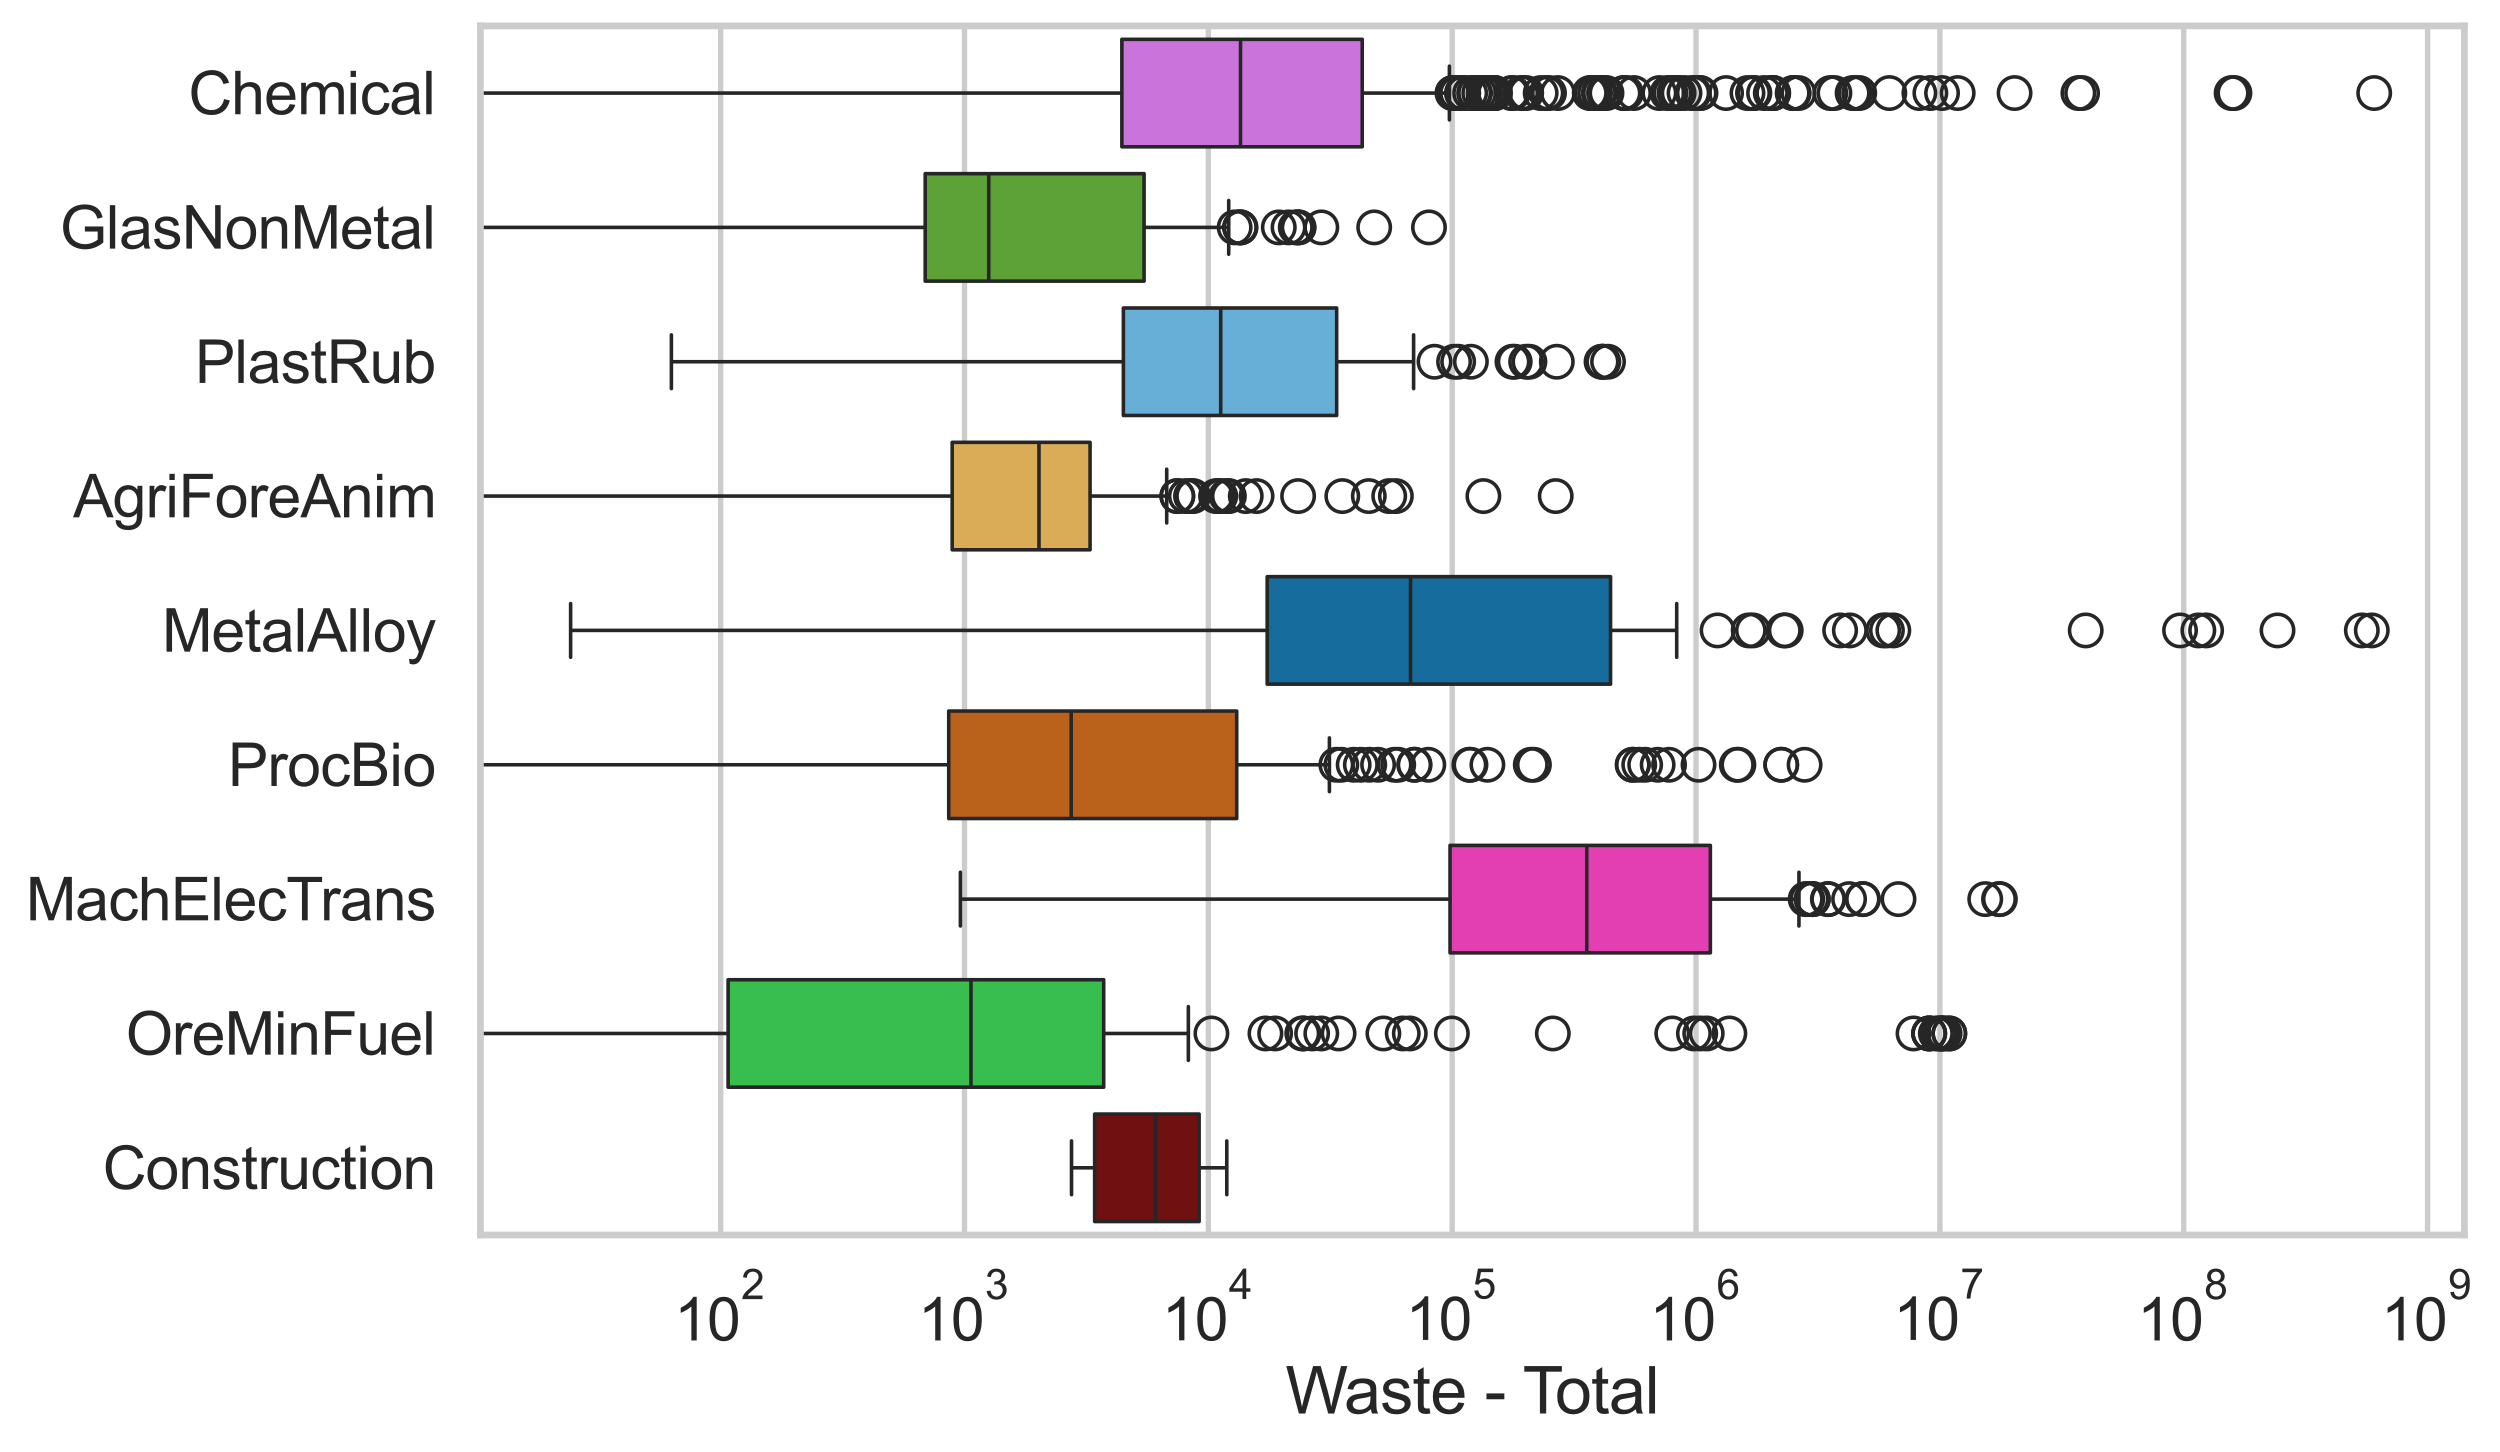 <?xml version="1.0" encoding="utf-8" standalone="no"?>
<!DOCTYPE svg PUBLIC "-//W3C//DTD SVG 1.1//EN"
  "http://www.w3.org/Graphics/SVG/1.1/DTD/svg11.dtd">
<svg xmlns:xlink="http://www.w3.org/1999/xlink" width="695.691pt" height="404.121pt" viewBox="0 0 695.691 404.121" xmlns="http://www.w3.org/2000/svg" version="1.1">
 <defs>
  <style type="text/css">*{stroke-linejoin: round; stroke-linecap: butt}</style>
 </defs>
 <g id="figure_1">
  <g id="patch_1">
   <path d="M 0 404.121 
L 695.691 404.121 
L 695.691 0 
L 0 0 
z
" style="fill: #ffffff"/>
  </g>
  <g id="axes_1">
   <g id="patch_2">
    <path d="M 133.697 343.665 
L 685.779 343.665 
L 685.779 7.2 
L 133.697 7.2 
z
" style="fill: #ffffff"/>
   </g>
   <g id="matplotlib.axis_1">
    <g id="xtick_1">
     <g id="line2d_1">
      <path d="M 200.536 343.665 
L 200.536 7.2 
" clip-path="url(#p6bbb4a3221)" style="fill: none; stroke: #cccccc; stroke-width: 1.5; stroke-linecap: round"/>
     </g>
     <g id="text_1">
      <!-- $\mathdefault{10^{2}}$ -->
      <g style="fill: #262626" transform="translate(187.584 373.18) scale(0.165 -0.165)">
       <defs>
        <path id="ArialMT-31" d="M 2384 0 
L 1822 0 
L 1822 3584 
Q 1619 3391 1289 3197 
Q 959 3003 697 2906 
L 697 3450 
Q 1169 3672 1522 3987 
Q 1875 4303 2022 4600 
L 2384 4600 
L 2384 0 
z
" transform="scale(0.016)"/>
        <path id="ArialMT-30" d="M 266 2259 
Q 266 3072 433 3567 
Q 600 4063 929 4331 
Q 1259 4600 1759 4600 
Q 2128 4600 2406 4451 
Q 2684 4303 2865 4023 
Q 3047 3744 3150 3342 
Q 3253 2941 3253 2259 
Q 3253 1453 3087 958 
Q 2922 463 2592 192 
Q 2263 -78 1759 -78 
Q 1097 -78 719 397 
Q 266 969 266 2259 
z
M 844 2259 
Q 844 1131 1108 757 
Q 1372 384 1759 384 
Q 2147 384 2411 759 
Q 2675 1134 2675 2259 
Q 2675 3391 2411 3762 
Q 2147 4134 1753 4134 
Q 1366 4134 1134 3806 
Q 844 3388 844 2259 
z
" transform="scale(0.016)"/>
        <path id="ArialMT-32" d="M 3222 541 
L 3222 0 
L 194 0 
Q 188 203 259 391 
Q 375 700 629 1000 
Q 884 1300 1366 1694 
Q 2113 2306 2375 2664 
Q 2638 3022 2638 3341 
Q 2638 3675 2398 3904 
Q 2159 4134 1775 4134 
Q 1369 4134 1125 3890 
Q 881 3647 878 3216 
L 300 3275 
Q 359 3922 746 4261 
Q 1134 4600 1788 4600 
Q 2447 4600 2831 4234 
Q 3216 3869 3216 3328 
Q 3216 3053 3103 2787 
Q 2991 2522 2730 2228 
Q 2469 1934 1863 1422 
Q 1356 997 1212 845 
Q 1069 694 975 541 
L 3222 541 
z
" transform="scale(0.016)"/>
       </defs>
       <use xlink:href="#ArialMT-31" transform="translate(0 0.994)"/>
       <use xlink:href="#ArialMT-30" transform="translate(55.615 0.994)"/>
       <use xlink:href="#ArialMT-32" transform="translate(112.973 70.688) scale(0.7)"/>
      </g>
     </g>
    </g>
    <g id="xtick_2">
     <g id="line2d_2">
      <path d="M 268.394 343.665 
L 268.394 7.2 
" clip-path="url(#p6bbb4a3221)" style="fill: none; stroke: #cccccc; stroke-width: 1.5; stroke-linecap: round"/>
     </g>
     <g id="text_2">
      <!-- $\mathdefault{10^{3}}$ -->
      <g style="fill: #262626" transform="translate(255.441 373.18) scale(0.165 -0.165)">
       <defs>
        <path id="ArialMT-33" d="M 269 1209 
L 831 1284 
Q 928 806 1161 595 
Q 1394 384 1728 384 
Q 2125 384 2398 659 
Q 2672 934 2672 1341 
Q 2672 1728 2419 1979 
Q 2166 2231 1775 2231 
Q 1616 2231 1378 2169 
L 1441 2663 
Q 1497 2656 1531 2656 
Q 1891 2656 2178 2843 
Q 2466 3031 2466 3422 
Q 2466 3731 2256 3934 
Q 2047 4138 1716 4138 
Q 1388 4138 1169 3931 
Q 950 3725 888 3313 
L 325 3413 
Q 428 3978 793 4289 
Q 1159 4600 1703 4600 
Q 2078 4600 2393 4439 
Q 2709 4278 2876 4000 
Q 3044 3722 3044 3409 
Q 3044 3113 2884 2869 
Q 2725 2625 2413 2481 
Q 2819 2388 3044 2092 
Q 3269 1797 3269 1353 
Q 3269 753 2831 336 
Q 2394 -81 1725 -81 
Q 1122 -81 723 278 
Q 325 638 269 1209 
z
" transform="scale(0.016)"/>
       </defs>
       <use xlink:href="#ArialMT-31" transform="translate(0 0.994)"/>
       <use xlink:href="#ArialMT-30" transform="translate(55.615 0.994)"/>
       <use xlink:href="#ArialMT-33" transform="translate(112.973 70.688) scale(0.7)"/>
      </g>
     </g>
    </g>
    <g id="xtick_3">
     <g id="line2d_3">
      <path d="M 336.251 343.665 
L 336.251 7.2 
" clip-path="url(#p6bbb4a3221)" style="fill: none; stroke: #cccccc; stroke-width: 1.5; stroke-linecap: round"/>
     </g>
     <g id="text_3">
      <!-- $\mathdefault{10^{4}}$ -->
      <g style="fill: #262626" transform="translate(323.299 373.015) scale(0.165 -0.165)">
       <defs>
        <path id="ArialMT-34" d="M 2069 0 
L 2069 1097 
L 81 1097 
L 81 1613 
L 2172 4581 
L 2631 4581 
L 2631 1613 
L 3250 1613 
L 3250 1097 
L 2631 1097 
L 2631 0 
L 2069 0 
z
M 2069 1613 
L 2069 3678 
L 634 1613 
L 2069 1613 
z
" transform="scale(0.016)"/>
       </defs>
       <use xlink:href="#ArialMT-31" transform="translate(0 0.202)"/>
       <use xlink:href="#ArialMT-30" transform="translate(55.615 0.202)"/>
       <use xlink:href="#ArialMT-34" transform="translate(112.973 69.895) scale(0.7)"/>
      </g>
     </g>
    </g>
    <g id="xtick_4">
     <g id="line2d_4">
      <path d="M 404.108 343.665 
L 404.108 7.2 
" clip-path="url(#p6bbb4a3221)" style="fill: none; stroke: #cccccc; stroke-width: 1.5; stroke-linecap: round"/>
     </g>
     <g id="text_4">
      <!-- $\mathdefault{10^{5}}$ -->
      <g style="fill: #262626" transform="translate(391.156 373.015) scale(0.165 -0.165)">
       <defs>
        <path id="ArialMT-35" d="M 266 1200 
L 856 1250 
Q 922 819 1161 601 
Q 1400 384 1738 384 
Q 2144 384 2425 690 
Q 2706 997 2706 1503 
Q 2706 1984 2436 2262 
Q 2166 2541 1728 2541 
Q 1456 2541 1237 2417 
Q 1019 2294 894 2097 
L 366 2166 
L 809 4519 
L 3088 4519 
L 3088 3981 
L 1259 3981 
L 1013 2750 
Q 1425 3038 1878 3038 
Q 2478 3038 2890 2622 
Q 3303 2206 3303 1553 
Q 3303 931 2941 478 
Q 2500 -78 1738 -78 
Q 1113 -78 717 272 
Q 322 622 266 1200 
z
" transform="scale(0.016)"/>
       </defs>
       <use xlink:href="#ArialMT-31" transform="translate(0 0.88)"/>
       <use xlink:href="#ArialMT-30" transform="translate(55.615 0.88)"/>
       <use xlink:href="#ArialMT-35" transform="translate(112.973 70.573) scale(0.7)"/>
      </g>
     </g>
    </g>
    <g id="xtick_5">
     <g id="line2d_5">
      <path d="M 471.966 343.665 
L 471.966 7.2 
" clip-path="url(#p6bbb4a3221)" style="fill: none; stroke: #cccccc; stroke-width: 1.5; stroke-linecap: round"/>
     </g>
     <g id="text_5">
      <!-- $\mathdefault{10^{6}}$ -->
      <g style="fill: #262626" transform="translate(459.013 373.18) scale(0.165 -0.165)">
       <defs>
        <path id="ArialMT-36" d="M 3184 3459 
L 2625 3416 
Q 2550 3747 2413 3897 
Q 2184 4138 1850 4138 
Q 1581 4138 1378 3988 
Q 1113 3794 959 3422 
Q 806 3050 800 2363 
Q 1003 2672 1297 2822 
Q 1591 2972 1913 2972 
Q 2475 2972 2870 2558 
Q 3266 2144 3266 1488 
Q 3266 1056 3080 686 
Q 2894 316 2569 119 
Q 2244 -78 1831 -78 
Q 1128 -78 684 439 
Q 241 956 241 2144 
Q 241 3472 731 4075 
Q 1159 4600 1884 4600 
Q 2425 4600 2770 4297 
Q 3116 3994 3184 3459 
z
M 888 1484 
Q 888 1194 1011 928 
Q 1134 663 1356 523 
Q 1578 384 1822 384 
Q 2178 384 2434 671 
Q 2691 959 2691 1453 
Q 2691 1928 2437 2201 
Q 2184 2475 1800 2475 
Q 1419 2475 1153 2201 
Q 888 1928 888 1484 
z
" transform="scale(0.016)"/>
       </defs>
       <use xlink:href="#ArialMT-31" transform="translate(0 0.994)"/>
       <use xlink:href="#ArialMT-30" transform="translate(55.615 0.994)"/>
       <use xlink:href="#ArialMT-36" transform="translate(112.973 70.688) scale(0.7)"/>
      </g>
     </g>
    </g>
    <g id="xtick_6">
     <g id="line2d_6">
      <path d="M 539.823 343.665 
L 539.823 7.2 
" clip-path="url(#p6bbb4a3221)" style="fill: none; stroke: #cccccc; stroke-width: 1.5; stroke-linecap: round"/>
     </g>
     <g id="text_6">
      <!-- $\mathdefault{10^{7}}$ -->
      <g style="fill: #262626" transform="translate(526.871 373.015) scale(0.165 -0.165)">
       <defs>
        <path id="ArialMT-37" d="M 303 3981 
L 303 4522 
L 3269 4522 
L 3269 4084 
Q 2831 3619 2401 2847 
Q 1972 2075 1738 1259 
Q 1569 684 1522 0 
L 944 0 
Q 953 541 1156 1306 
Q 1359 2072 1739 2783 
Q 2119 3494 2547 3981 
L 303 3981 
z
" transform="scale(0.016)"/>
       </defs>
       <use xlink:href="#ArialMT-31" transform="translate(0 0.847)"/>
       <use xlink:href="#ArialMT-30" transform="translate(55.615 0.847)"/>
       <use xlink:href="#ArialMT-37" transform="translate(112.973 70.541) scale(0.7)"/>
      </g>
     </g>
    </g>
    <g id="xtick_7">
     <g id="line2d_7">
      <path d="M 607.681 343.665 
L 607.681 7.2 
" clip-path="url(#p6bbb4a3221)" style="fill: none; stroke: #cccccc; stroke-width: 1.5; stroke-linecap: round"/>
     </g>
     <g id="text_7">
      <!-- $\mathdefault{10^{8}}$ -->
      <g style="fill: #262626" transform="translate(594.728 373.18) scale(0.165 -0.165)">
       <defs>
        <path id="ArialMT-38" d="M 1131 2484 
Q 781 2613 612 2850 
Q 444 3088 444 3419 
Q 444 3919 803 4259 
Q 1163 4600 1759 4600 
Q 2359 4600 2725 4251 
Q 3091 3903 3091 3403 
Q 3091 3084 2923 2848 
Q 2756 2613 2416 2484 
Q 2838 2347 3058 2040 
Q 3278 1734 3278 1309 
Q 3278 722 2862 322 
Q 2447 -78 1769 -78 
Q 1091 -78 675 323 
Q 259 725 259 1325 
Q 259 1772 486 2073 
Q 713 2375 1131 2484 
z
M 1019 3438 
Q 1019 3113 1228 2906 
Q 1438 2700 1772 2700 
Q 2097 2700 2305 2904 
Q 2513 3109 2513 3406 
Q 2513 3716 2298 3927 
Q 2084 4138 1766 4138 
Q 1444 4138 1231 3931 
Q 1019 3725 1019 3438 
z
M 838 1322 
Q 838 1081 952 856 
Q 1066 631 1291 507 
Q 1516 384 1775 384 
Q 2178 384 2440 643 
Q 2703 903 2703 1303 
Q 2703 1709 2433 1975 
Q 2163 2241 1756 2241 
Q 1359 2241 1098 1978 
Q 838 1716 838 1322 
z
" transform="scale(0.016)"/>
       </defs>
       <use xlink:href="#ArialMT-31" transform="translate(0 0.994)"/>
       <use xlink:href="#ArialMT-30" transform="translate(55.615 0.994)"/>
       <use xlink:href="#ArialMT-38" transform="translate(112.973 70.688) scale(0.7)"/>
      </g>
     </g>
    </g>
    <g id="xtick_8">
     <g id="line2d_8">
      <path d="M 675.538 343.665 
L 675.538 7.2 
" clip-path="url(#p6bbb4a3221)" style="fill: none; stroke: #cccccc; stroke-width: 1.5; stroke-linecap: round"/>
     </g>
     <g id="text_8">
      <!-- $\mathdefault{10^{9}}$ -->
      <g style="fill: #262626" transform="translate(662.586 373.18) scale(0.165 -0.165)">
       <defs>
        <path id="ArialMT-39" d="M 350 1059 
L 891 1109 
Q 959 728 1153 556 
Q 1347 384 1650 384 
Q 1909 384 2104 503 
Q 2300 622 2425 820 
Q 2550 1019 2634 1356 
Q 2719 1694 2719 2044 
Q 2719 2081 2716 2156 
Q 2547 1888 2255 1720 
Q 1963 1553 1622 1553 
Q 1053 1553 659 1965 
Q 266 2378 266 3053 
Q 266 3750 677 4175 
Q 1088 4600 1706 4600 
Q 2153 4600 2523 4359 
Q 2894 4119 3086 3673 
Q 3278 3228 3278 2384 
Q 3278 1506 3087 986 
Q 2897 466 2520 194 
Q 2144 -78 1638 -78 
Q 1100 -78 759 220 
Q 419 519 350 1059 
z
M 2653 3081 
Q 2653 3566 2395 3850 
Q 2138 4134 1775 4134 
Q 1400 4134 1122 3828 
Q 844 3522 844 3034 
Q 844 2597 1108 2323 
Q 1372 2050 1759 2050 
Q 2150 2050 2401 2323 
Q 2653 2597 2653 3081 
z
" transform="scale(0.016)"/>
       </defs>
       <use xlink:href="#ArialMT-31" transform="translate(0 0.994)"/>
       <use xlink:href="#ArialMT-30" transform="translate(55.615 0.994)"/>
       <use xlink:href="#ArialMT-39" transform="translate(112.973 70.688) scale(0.7)"/>
      </g>
     </g>
    </g>
    <g id="xtick_9"/>
    <g id="xtick_10"/>
    <g id="xtick_11"/>
    <g id="xtick_12"/>
    <g id="xtick_13"/>
    <g id="xtick_14"/>
    <g id="xtick_15"/>
    <g id="xtick_16"/>
    <g id="xtick_17"/>
    <g id="xtick_18"/>
    <g id="xtick_19"/>
    <g id="xtick_20"/>
    <g id="xtick_21"/>
    <g id="xtick_22"/>
    <g id="xtick_23"/>
    <g id="xtick_24"/>
    <g id="xtick_25"/>
    <g id="xtick_26"/>
    <g id="xtick_27"/>
    <g id="xtick_28"/>
    <g id="xtick_29"/>
    <g id="xtick_30"/>
    <g id="xtick_31"/>
    <g id="xtick_32"/>
    <g id="xtick_33"/>
    <g id="xtick_34"/>
    <g id="xtick_35"/>
    <g id="xtick_36"/>
    <g id="xtick_37"/>
    <g id="xtick_38"/>
    <g id="xtick_39"/>
    <g id="xtick_40"/>
    <g id="xtick_41"/>
    <g id="xtick_42"/>
    <g id="xtick_43"/>
    <g id="xtick_44"/>
    <g id="xtick_45"/>
    <g id="xtick_46"/>
    <g id="xtick_47"/>
    <g id="xtick_48"/>
    <g id="xtick_49"/>
    <g id="xtick_50"/>
    <g id="xtick_51"/>
    <g id="xtick_52"/>
    <g id="xtick_53"/>
    <g id="xtick_54"/>
    <g id="xtick_55"/>
    <g id="xtick_56"/>
    <g id="xtick_57"/>
    <g id="xtick_58"/>
    <g id="xtick_59"/>
    <g id="xtick_60"/>
    <g id="xtick_61"/>
    <g id="xtick_62"/>
    <g id="xtick_63"/>
    <g id="xtick_64"/>
    <g id="xtick_65"/>
    <g id="xtick_66"/>
    <g id="xtick_67"/>
    <g id="xtick_68"/>
    <g id="xtick_69"/>
    <g id="xtick_70"/>
    <g id="xtick_71"/>
    <g id="xtick_72"/>
    <g id="text_9">
     <!-- Waste - Total -->
     <g style="fill: #262626" transform="translate(357.725 393.344) scale(0.18 -0.18)">
      <defs>
       <path id="ArialMT-57" d="M 1294 0 
L 78 4581 
L 700 4581 
L 1397 1578 
Q 1509 1106 1591 641 
Q 1766 1375 1797 1488 
L 2669 4581 
L 3400 4581 
L 4056 2263 
Q 4303 1400 4413 641 
Q 4500 1075 4641 1638 
L 5359 4581 
L 5969 4581 
L 4713 0 
L 4128 0 
L 3163 3491 
Q 3041 3928 3019 4028 
Q 2947 3713 2884 3491 
L 1913 0 
L 1294 0 
z
" transform="scale(0.016)"/>
       <path id="ArialMT-61" d="M 2588 409 
Q 2275 144 1986 34 
Q 1697 -75 1366 -75 
Q 819 -75 525 192 
Q 231 459 231 875 
Q 231 1119 342 1320 
Q 453 1522 633 1644 
Q 813 1766 1038 1828 
Q 1203 1872 1538 1913 
Q 2219 1994 2541 2106 
Q 2544 2222 2544 2253 
Q 2544 2597 2384 2738 
Q 2169 2928 1744 2928 
Q 1347 2928 1158 2789 
Q 969 2650 878 2297 
L 328 2372 
Q 403 2725 575 2942 
Q 747 3159 1072 3276 
Q 1397 3394 1825 3394 
Q 2250 3394 2515 3294 
Q 2781 3194 2906 3042 
Q 3031 2891 3081 2659 
Q 3109 2516 3109 2141 
L 3109 1391 
Q 3109 606 3145 398 
Q 3181 191 3288 0 
L 2700 0 
Q 2613 175 2588 409 
z
M 2541 1666 
Q 2234 1541 1622 1453 
Q 1275 1403 1131 1340 
Q 988 1278 909 1158 
Q 831 1038 831 891 
Q 831 666 1001 516 
Q 1172 366 1500 366 
Q 1825 366 2078 508 
Q 2331 650 2450 897 
Q 2541 1088 2541 1459 
L 2541 1666 
z
" transform="scale(0.016)"/>
       <path id="ArialMT-73" d="M 197 991 
L 753 1078 
Q 800 744 1014 566 
Q 1228 388 1613 388 
Q 2000 388 2187 545 
Q 2375 703 2375 916 
Q 2375 1106 2209 1216 
Q 2094 1291 1634 1406 
Q 1016 1563 777 1677 
Q 538 1791 414 1992 
Q 291 2194 291 2438 
Q 291 2659 392 2848 
Q 494 3038 669 3163 
Q 800 3259 1026 3326 
Q 1253 3394 1513 3394 
Q 1903 3394 2198 3281 
Q 2494 3169 2634 2976 
Q 2775 2784 2828 2463 
L 2278 2388 
Q 2241 2644 2061 2787 
Q 1881 2931 1553 2931 
Q 1166 2931 1000 2803 
Q 834 2675 834 2503 
Q 834 2394 903 2306 
Q 972 2216 1119 2156 
Q 1203 2125 1616 2013 
Q 2213 1853 2448 1751 
Q 2684 1650 2818 1456 
Q 2953 1263 2953 975 
Q 2953 694 2789 445 
Q 2625 197 2315 61 
Q 2006 -75 1616 -75 
Q 969 -75 630 194 
Q 291 463 197 991 
z
" transform="scale(0.016)"/>
       <path id="ArialMT-74" d="M 1650 503 
L 1731 6 
Q 1494 -44 1306 -44 
Q 1000 -44 831 53 
Q 663 150 594 308 
Q 525 466 525 972 
L 525 2881 
L 113 2881 
L 113 3319 
L 525 3319 
L 525 4141 
L 1084 4478 
L 1084 3319 
L 1650 3319 
L 1650 2881 
L 1084 2881 
L 1084 941 
Q 1084 700 1114 631 
Q 1144 563 1211 522 
Q 1278 481 1403 481 
Q 1497 481 1650 503 
z
" transform="scale(0.016)"/>
       <path id="ArialMT-65" d="M 2694 1069 
L 3275 997 
Q 3138 488 2766 206 
Q 2394 -75 1816 -75 
Q 1088 -75 661 373 
Q 234 822 234 1631 
Q 234 2469 665 2931 
Q 1097 3394 1784 3394 
Q 2450 3394 2872 2941 
Q 3294 2488 3294 1666 
Q 3294 1616 3291 1516 
L 816 1516 
Q 847 969 1125 678 
Q 1403 388 1819 388 
Q 2128 388 2347 550 
Q 2566 713 2694 1069 
z
M 847 1978 
L 2700 1978 
Q 2663 2397 2488 2606 
Q 2219 2931 1791 2931 
Q 1403 2931 1139 2672 
Q 875 2413 847 1978 
z
" transform="scale(0.016)"/>
       <path id="ArialMT-20" transform="scale(0.016)"/>
       <path id="ArialMT-2d" d="M 203 1375 
L 203 1941 
L 1931 1941 
L 1931 1375 
L 203 1375 
z
" transform="scale(0.016)"/>
       <path id="ArialMT-54" d="M 1659 0 
L 1659 4041 
L 150 4041 
L 150 4581 
L 3781 4581 
L 3781 4041 
L 2266 4041 
L 2266 0 
L 1659 0 
z
" transform="scale(0.016)"/>
       <path id="ArialMT-6f" d="M 213 1659 
Q 213 2581 725 3025 
Q 1153 3394 1769 3394 
Q 2453 3394 2887 2945 
Q 3322 2497 3322 1706 
Q 3322 1066 3130 698 
Q 2938 331 2570 128 
Q 2203 -75 1769 -75 
Q 1072 -75 642 372 
Q 213 819 213 1659 
z
M 791 1659 
Q 791 1022 1069 705 
Q 1347 388 1769 388 
Q 2188 388 2466 706 
Q 2744 1025 2744 1678 
Q 2744 2294 2464 2611 
Q 2184 2928 1769 2928 
Q 1347 2928 1069 2612 
Q 791 2297 791 1659 
z
" transform="scale(0.016)"/>
       <path id="ArialMT-6c" d="M 409 0 
L 409 4581 
L 972 4581 
L 972 0 
L 409 0 
z
" transform="scale(0.016)"/>
      </defs>
      <use xlink:href="#ArialMT-57"/>
      <use xlink:href="#ArialMT-61" transform="translate(90.635 0)"/>
      <use xlink:href="#ArialMT-73" transform="translate(146.25 0)"/>
      <use xlink:href="#ArialMT-74" transform="translate(196.25 0)"/>
      <use xlink:href="#ArialMT-65" transform="translate(224.033 0)"/>
      <use xlink:href="#ArialMT-20" transform="translate(279.648 0)"/>
      <use xlink:href="#ArialMT-2d" transform="translate(307.432 0)"/>
      <use xlink:href="#ArialMT-20" transform="translate(340.732 0)"/>
      <use xlink:href="#ArialMT-54" transform="translate(366.766 0)"/>
      <use xlink:href="#ArialMT-6f" transform="translate(416.725 0)"/>
      <use xlink:href="#ArialMT-74" transform="translate(472.34 0)"/>
      <use xlink:href="#ArialMT-61" transform="translate(500.123 0)"/>
      <use xlink:href="#ArialMT-6c" transform="translate(555.738 0)"/>
     </g>
    </g>
   </g>
   <g id="matplotlib.axis_2">
    <g id="ytick_1">
     <g id="text_10">
      <!-- Chemical -->
      <g style="fill: #262626" transform="translate(52.428 31.798) scale(0.165 -0.165)">
       <defs>
        <path id="ArialMT-43" d="M 3763 1606 
L 4369 1453 
Q 4178 706 3683 314 
Q 3188 -78 2472 -78 
Q 1731 -78 1267 223 
Q 803 525 561 1097 
Q 319 1669 319 2325 
Q 319 3041 592 3573 
Q 866 4106 1370 4382 
Q 1875 4659 2481 4659 
Q 3169 4659 3637 4309 
Q 4106 3959 4291 3325 
L 3694 3184 
Q 3534 3684 3231 3912 
Q 2928 4141 2469 4141 
Q 1941 4141 1586 3887 
Q 1231 3634 1087 3207 
Q 944 2781 944 2328 
Q 944 1744 1114 1308 
Q 1284 872 1643 656 
Q 2003 441 2422 441 
Q 2931 441 3284 734 
Q 3638 1028 3763 1606 
z
" transform="scale(0.016)"/>
        <path id="ArialMT-68" d="M 422 0 
L 422 4581 
L 984 4581 
L 984 2938 
Q 1378 3394 1978 3394 
Q 2347 3394 2619 3248 
Q 2891 3103 3008 2847 
Q 3125 2591 3125 2103 
L 3125 0 
L 2563 0 
L 2563 2103 
Q 2563 2525 2380 2717 
Q 2197 2909 1863 2909 
Q 1613 2909 1392 2779 
Q 1172 2650 1078 2428 
Q 984 2206 984 1816 
L 984 0 
L 422 0 
z
" transform="scale(0.016)"/>
        <path id="ArialMT-6d" d="M 422 0 
L 422 3319 
L 925 3319 
L 925 2853 
Q 1081 3097 1340 3245 
Q 1600 3394 1931 3394 
Q 2300 3394 2536 3241 
Q 2772 3088 2869 2813 
Q 3263 3394 3894 3394 
Q 4388 3394 4653 3120 
Q 4919 2847 4919 2278 
L 4919 0 
L 4359 0 
L 4359 2091 
Q 4359 2428 4304 2576 
Q 4250 2725 4106 2815 
Q 3963 2906 3769 2906 
Q 3419 2906 3187 2673 
Q 2956 2441 2956 1928 
L 2956 0 
L 2394 0 
L 2394 2156 
Q 2394 2531 2256 2718 
Q 2119 2906 1806 2906 
Q 1569 2906 1367 2781 
Q 1166 2656 1075 2415 
Q 984 2175 984 1722 
L 984 0 
L 422 0 
z
" transform="scale(0.016)"/>
        <path id="ArialMT-69" d="M 425 3934 
L 425 4581 
L 988 4581 
L 988 3934 
L 425 3934 
z
M 425 0 
L 425 3319 
L 988 3319 
L 988 0 
L 425 0 
z
" transform="scale(0.016)"/>
        <path id="ArialMT-63" d="M 2588 1216 
L 3141 1144 
Q 3050 572 2676 248 
Q 2303 -75 1759 -75 
Q 1078 -75 664 370 
Q 250 816 250 1647 
Q 250 2184 428 2587 
Q 606 2991 970 3192 
Q 1334 3394 1763 3394 
Q 2303 3394 2647 3120 
Q 2991 2847 3088 2344 
L 2541 2259 
Q 2463 2594 2264 2762 
Q 2066 2931 1784 2931 
Q 1359 2931 1093 2626 
Q 828 2322 828 1663 
Q 828 994 1084 691 
Q 1341 388 1753 388 
Q 2084 388 2306 591 
Q 2528 794 2588 1216 
z
" transform="scale(0.016)"/>
       </defs>
       <use xlink:href="#ArialMT-43"/>
       <use xlink:href="#ArialMT-68" transform="translate(72.217 0)"/>
       <use xlink:href="#ArialMT-65" transform="translate(127.832 0)"/>
       <use xlink:href="#ArialMT-6d" transform="translate(183.447 0)"/>
       <use xlink:href="#ArialMT-69" transform="translate(266.748 0)"/>
       <use xlink:href="#ArialMT-63" transform="translate(288.965 0)"/>
       <use xlink:href="#ArialMT-61" transform="translate(338.965 0)"/>
       <use xlink:href="#ArialMT-6c" transform="translate(394.58 0)"/>
      </g>
     </g>
    </g>
    <g id="ytick_2">
     <g id="text_11">
      <!-- GlasNonMetal -->
      <g style="fill: #262626" transform="translate(16.659 69.183) scale(0.165 -0.165)">
       <defs>
        <path id="ArialMT-47" d="M 2638 1797 
L 2638 2334 
L 4578 2338 
L 4578 638 
Q 4131 281 3656 101 
Q 3181 -78 2681 -78 
Q 2006 -78 1454 211 
Q 903 500 622 1047 
Q 341 1594 341 2269 
Q 341 2938 620 3517 
Q 900 4097 1425 4378 
Q 1950 4659 2634 4659 
Q 3131 4659 3532 4498 
Q 3934 4338 4162 4050 
Q 4391 3763 4509 3300 
L 3963 3150 
Q 3859 3500 3706 3700 
Q 3553 3900 3268 4020 
Q 2984 4141 2638 4141 
Q 2222 4141 1919 4014 
Q 1616 3888 1430 3681 
Q 1244 3475 1141 3228 
Q 966 2803 966 2306 
Q 966 1694 1177 1281 
Q 1388 869 1791 669 
Q 2194 469 2647 469 
Q 3041 469 3416 620 
Q 3791 772 3984 944 
L 3984 1797 
L 2638 1797 
z
" transform="scale(0.016)"/>
        <path id="ArialMT-4e" d="M 488 0 
L 488 4581 
L 1109 4581 
L 3516 984 
L 3516 4581 
L 4097 4581 
L 4097 0 
L 3475 0 
L 1069 3600 
L 1069 0 
L 488 0 
z
" transform="scale(0.016)"/>
        <path id="ArialMT-6e" d="M 422 0 
L 422 3319 
L 928 3319 
L 928 2847 
Q 1294 3394 1984 3394 
Q 2284 3394 2536 3286 
Q 2788 3178 2913 3003 
Q 3038 2828 3088 2588 
Q 3119 2431 3119 2041 
L 3119 0 
L 2556 0 
L 2556 2019 
Q 2556 2363 2490 2533 
Q 2425 2703 2258 2804 
Q 2091 2906 1866 2906 
Q 1506 2906 1245 2678 
Q 984 2450 984 1813 
L 984 0 
L 422 0 
z
" transform="scale(0.016)"/>
        <path id="ArialMT-4d" d="M 475 0 
L 475 4581 
L 1388 4581 
L 2472 1338 
Q 2622 884 2691 659 
Q 2769 909 2934 1394 
L 4031 4581 
L 4847 4581 
L 4847 0 
L 4263 0 
L 4263 3834 
L 2931 0 
L 2384 0 
L 1059 3900 
L 1059 0 
L 475 0 
z
" transform="scale(0.016)"/>
       </defs>
       <use xlink:href="#ArialMT-47"/>
       <use xlink:href="#ArialMT-6c" transform="translate(77.783 0)"/>
       <use xlink:href="#ArialMT-61" transform="translate(100 0)"/>
       <use xlink:href="#ArialMT-73" transform="translate(155.615 0)"/>
       <use xlink:href="#ArialMT-4e" transform="translate(205.615 0)"/>
       <use xlink:href="#ArialMT-6f" transform="translate(277.832 0)"/>
       <use xlink:href="#ArialMT-6e" transform="translate(333.447 0)"/>
       <use xlink:href="#ArialMT-4d" transform="translate(389.062 0)"/>
       <use xlink:href="#ArialMT-65" transform="translate(472.363 0)"/>
       <use xlink:href="#ArialMT-74" transform="translate(527.979 0)"/>
       <use xlink:href="#ArialMT-61" transform="translate(555.762 0)"/>
       <use xlink:href="#ArialMT-6c" transform="translate(611.377 0)"/>
      </g>
     </g>
    </g>
    <g id="ytick_3">
     <g id="text_12">
      <!-- PlastRub -->
      <g style="fill: #262626" transform="translate(54.248 106.568) scale(0.165 -0.165)">
       <defs>
        <path id="ArialMT-50" d="M 494 0 
L 494 4581 
L 2222 4581 
Q 2678 4581 2919 4538 
Q 3256 4481 3484 4323 
Q 3713 4166 3852 3881 
Q 3991 3597 3991 3256 
Q 3991 2672 3619 2267 
Q 3247 1863 2275 1863 
L 1100 1863 
L 1100 0 
L 494 0 
z
M 1100 2403 
L 2284 2403 
Q 2872 2403 3119 2622 
Q 3366 2841 3366 3238 
Q 3366 3525 3220 3729 
Q 3075 3934 2838 4000 
Q 2684 4041 2272 4041 
L 1100 4041 
L 1100 2403 
z
" transform="scale(0.016)"/>
        <path id="ArialMT-52" d="M 503 0 
L 503 4581 
L 2534 4581 
Q 3147 4581 3465 4457 
Q 3784 4334 3975 4021 
Q 4166 3709 4166 3331 
Q 4166 2844 3850 2509 
Q 3534 2175 2875 2084 
Q 3116 1969 3241 1856 
Q 3506 1613 3744 1247 
L 4541 0 
L 3778 0 
L 3172 953 
Q 2906 1366 2734 1584 
Q 2563 1803 2427 1890 
Q 2291 1978 2150 2013 
Q 2047 2034 1813 2034 
L 1109 2034 
L 1109 0 
L 503 0 
z
M 1109 2559 
L 2413 2559 
Q 2828 2559 3062 2645 
Q 3297 2731 3419 2920 
Q 3541 3109 3541 3331 
Q 3541 3656 3305 3865 
Q 3069 4075 2559 4075 
L 1109 4075 
L 1109 2559 
z
" transform="scale(0.016)"/>
        <path id="ArialMT-75" d="M 2597 0 
L 2597 488 
Q 2209 -75 1544 -75 
Q 1250 -75 995 37 
Q 741 150 617 320 
Q 494 491 444 738 
Q 409 903 409 1263 
L 409 3319 
L 972 3319 
L 972 1478 
Q 972 1038 1006 884 
Q 1059 663 1231 536 
Q 1403 409 1656 409 
Q 1909 409 2131 539 
Q 2353 669 2445 892 
Q 2538 1116 2538 1541 
L 2538 3319 
L 3100 3319 
L 3100 0 
L 2597 0 
z
" transform="scale(0.016)"/>
        <path id="ArialMT-62" d="M 941 0 
L 419 0 
L 419 4581 
L 981 4581 
L 981 2947 
Q 1338 3394 1891 3394 
Q 2197 3394 2470 3270 
Q 2744 3147 2920 2923 
Q 3097 2700 3197 2384 
Q 3297 2069 3297 1709 
Q 3297 856 2875 390 
Q 2453 -75 1863 -75 
Q 1275 -75 941 416 
L 941 0 
z
M 934 1684 
Q 934 1088 1097 822 
Q 1363 388 1816 388 
Q 2184 388 2453 708 
Q 2722 1028 2722 1663 
Q 2722 2313 2464 2622 
Q 2206 2931 1841 2931 
Q 1472 2931 1203 2611 
Q 934 2291 934 1684 
z
" transform="scale(0.016)"/>
       </defs>
       <use xlink:href="#ArialMT-50"/>
       <use xlink:href="#ArialMT-6c" transform="translate(66.699 0)"/>
       <use xlink:href="#ArialMT-61" transform="translate(88.916 0)"/>
       <use xlink:href="#ArialMT-73" transform="translate(144.531 0)"/>
       <use xlink:href="#ArialMT-74" transform="translate(194.531 0)"/>
       <use xlink:href="#ArialMT-52" transform="translate(222.314 0)"/>
       <use xlink:href="#ArialMT-75" transform="translate(294.531 0)"/>
       <use xlink:href="#ArialMT-62" transform="translate(350.146 0)"/>
      </g>
     </g>
    </g>
    <g id="ytick_4">
     <g id="text_13">
      <!-- AgriForeAnim -->
      <g style="fill: #262626" transform="translate(20.341 143.953) scale(0.165 -0.165)">
       <defs>
        <path id="ArialMT-41" d="M -9 0 
L 1750 4581 
L 2403 4581 
L 4278 0 
L 3588 0 
L 3053 1388 
L 1138 1388 
L 634 0 
L -9 0 
z
M 1313 1881 
L 2866 1881 
L 2388 3150 
Q 2169 3728 2063 4100 
Q 1975 3659 1816 3225 
L 1313 1881 
z
" transform="scale(0.016)"/>
        <path id="ArialMT-67" d="M 319 -275 
L 866 -356 
Q 900 -609 1056 -725 
Q 1266 -881 1628 -881 
Q 2019 -881 2231 -725 
Q 2444 -569 2519 -288 
Q 2563 -116 2559 434 
Q 2191 0 1641 0 
Q 956 0 581 494 
Q 206 988 206 1678 
Q 206 2153 378 2554 
Q 550 2956 876 3175 
Q 1203 3394 1644 3394 
Q 2231 3394 2613 2919 
L 2613 3319 
L 3131 3319 
L 3131 450 
Q 3131 -325 2973 -648 
Q 2816 -972 2473 -1159 
Q 2131 -1347 1631 -1347 
Q 1038 -1347 672 -1080 
Q 306 -813 319 -275 
z
M 784 1719 
Q 784 1066 1043 766 
Q 1303 466 1694 466 
Q 2081 466 2343 764 
Q 2606 1063 2606 1700 
Q 2606 2309 2336 2618 
Q 2066 2928 1684 2928 
Q 1309 2928 1046 2623 
Q 784 2319 784 1719 
z
" transform="scale(0.016)"/>
        <path id="ArialMT-72" d="M 416 0 
L 416 3319 
L 922 3319 
L 922 2816 
Q 1116 3169 1280 3281 
Q 1444 3394 1641 3394 
Q 1925 3394 2219 3213 
L 2025 2691 
Q 1819 2813 1613 2813 
Q 1428 2813 1281 2702 
Q 1134 2591 1072 2394 
Q 978 2094 978 1738 
L 978 0 
L 416 0 
z
" transform="scale(0.016)"/>
        <path id="ArialMT-46" d="M 525 0 
L 525 4581 
L 3616 4581 
L 3616 4041 
L 1131 4041 
L 1131 2622 
L 3281 2622 
L 3281 2081 
L 1131 2081 
L 1131 0 
L 525 0 
z
" transform="scale(0.016)"/>
       </defs>
       <use xlink:href="#ArialMT-41"/>
       <use xlink:href="#ArialMT-67" transform="translate(66.699 0)"/>
       <use xlink:href="#ArialMT-72" transform="translate(122.314 0)"/>
       <use xlink:href="#ArialMT-69" transform="translate(155.615 0)"/>
       <use xlink:href="#ArialMT-46" transform="translate(177.832 0)"/>
       <use xlink:href="#ArialMT-6f" transform="translate(238.916 0)"/>
       <use xlink:href="#ArialMT-72" transform="translate(294.531 0)"/>
       <use xlink:href="#ArialMT-65" transform="translate(327.832 0)"/>
       <use xlink:href="#ArialMT-41" transform="translate(383.447 0)"/>
       <use xlink:href="#ArialMT-6e" transform="translate(450.146 0)"/>
       <use xlink:href="#ArialMT-69" transform="translate(505.762 0)"/>
       <use xlink:href="#ArialMT-6d" transform="translate(527.979 0)"/>
      </g>
     </g>
    </g>
    <g id="ytick_5">
     <g id="text_14">
      <!-- MetalAlloy -->
      <g style="fill: #262626" transform="translate(45.088 181.337) scale(0.165 -0.165)">
       <defs>
        <path id="ArialMT-79" d="M 397 -1278 
L 334 -750 
Q 519 -800 656 -800 
Q 844 -800 956 -737 
Q 1069 -675 1141 -563 
Q 1194 -478 1313 -144 
Q 1328 -97 1363 -6 
L 103 3319 
L 709 3319 
L 1400 1397 
Q 1534 1031 1641 628 
Q 1738 1016 1872 1384 
L 2581 3319 
L 3144 3319 
L 1881 -56 
Q 1678 -603 1566 -809 
Q 1416 -1088 1222 -1217 
Q 1028 -1347 759 -1347 
Q 597 -1347 397 -1278 
z
" transform="scale(0.016)"/>
       </defs>
       <use xlink:href="#ArialMT-4d"/>
       <use xlink:href="#ArialMT-65" transform="translate(83.301 0)"/>
       <use xlink:href="#ArialMT-74" transform="translate(138.916 0)"/>
       <use xlink:href="#ArialMT-61" transform="translate(166.699 0)"/>
       <use xlink:href="#ArialMT-6c" transform="translate(222.314 0)"/>
       <use xlink:href="#ArialMT-41" transform="translate(244.531 0)"/>
       <use xlink:href="#ArialMT-6c" transform="translate(311.23 0)"/>
       <use xlink:href="#ArialMT-6c" transform="translate(333.447 0)"/>
       <use xlink:href="#ArialMT-6f" transform="translate(355.664 0)"/>
       <use xlink:href="#ArialMT-79" transform="translate(411.279 0)"/>
      </g>
     </g>
    </g>
    <g id="ytick_6">
     <g id="text_15">
      <!-- ProcBio -->
      <g style="fill: #262626" transform="translate(63.424 218.722) scale(0.165 -0.165)">
       <defs>
        <path id="ArialMT-42" d="M 469 0 
L 469 4581 
L 2188 4581 
Q 2713 4581 3030 4442 
Q 3347 4303 3526 4014 
Q 3706 3725 3706 3409 
Q 3706 3116 3547 2856 
Q 3388 2597 3066 2438 
Q 3481 2316 3704 2022 
Q 3928 1728 3928 1328 
Q 3928 1006 3792 729 
Q 3656 453 3456 303 
Q 3256 153 2954 76 
Q 2653 0 2216 0 
L 469 0 
z
M 1075 2656 
L 2066 2656 
Q 2469 2656 2644 2709 
Q 2875 2778 2992 2937 
Q 3109 3097 3109 3338 
Q 3109 3566 3000 3739 
Q 2891 3913 2687 3977 
Q 2484 4041 1991 4041 
L 1075 4041 
L 1075 2656 
z
M 1075 541 
L 2216 541 
Q 2509 541 2628 563 
Q 2838 600 2978 687 
Q 3119 775 3209 942 
Q 3300 1109 3300 1328 
Q 3300 1584 3169 1773 
Q 3038 1963 2805 2039 
Q 2572 2116 2134 2116 
L 1075 2116 
L 1075 541 
z
" transform="scale(0.016)"/>
       </defs>
       <use xlink:href="#ArialMT-50"/>
       <use xlink:href="#ArialMT-72" transform="translate(66.699 0)"/>
       <use xlink:href="#ArialMT-6f" transform="translate(100 0)"/>
       <use xlink:href="#ArialMT-63" transform="translate(155.615 0)"/>
       <use xlink:href="#ArialMT-42" transform="translate(205.615 0)"/>
       <use xlink:href="#ArialMT-69" transform="translate(272.314 0)"/>
       <use xlink:href="#ArialMT-6f" transform="translate(294.531 0)"/>
      </g>
     </g>
    </g>
    <g id="ytick_7">
     <g id="text_16">
      <!-- MachElecTrans -->
      <g style="fill: #262626" transform="translate(7.2 256.107) scale(0.165 -0.165)">
       <defs>
        <path id="ArialMT-45" d="M 506 0 
L 506 4581 
L 3819 4581 
L 3819 4041 
L 1113 4041 
L 1113 2638 
L 3647 2638 
L 3647 2100 
L 1113 2100 
L 1113 541 
L 3925 541 
L 3925 0 
L 506 0 
z
" transform="scale(0.016)"/>
       </defs>
       <use xlink:href="#ArialMT-4d"/>
       <use xlink:href="#ArialMT-61" transform="translate(83.301 0)"/>
       <use xlink:href="#ArialMT-63" transform="translate(138.916 0)"/>
       <use xlink:href="#ArialMT-68" transform="translate(188.916 0)"/>
       <use xlink:href="#ArialMT-45" transform="translate(244.531 0)"/>
       <use xlink:href="#ArialMT-6c" transform="translate(311.23 0)"/>
       <use xlink:href="#ArialMT-65" transform="translate(333.447 0)"/>
       <use xlink:href="#ArialMT-63" transform="translate(389.062 0)"/>
       <use xlink:href="#ArialMT-54" transform="translate(439.062 0)"/>
       <use xlink:href="#ArialMT-72" transform="translate(496.396 0)"/>
       <use xlink:href="#ArialMT-61" transform="translate(529.697 0)"/>
       <use xlink:href="#ArialMT-6e" transform="translate(585.312 0)"/>
       <use xlink:href="#ArialMT-73" transform="translate(640.928 0)"/>
      </g>
     </g>
    </g>
    <g id="ytick_8">
     <g id="text_17">
      <!-- OreMinFuel -->
      <g style="fill: #262626" transform="translate(35.013 293.492) scale(0.165 -0.165)">
       <defs>
        <path id="ArialMT-4f" d="M 309 2231 
Q 309 3372 921 4017 
Q 1534 4663 2503 4663 
Q 3138 4663 3647 4359 
Q 4156 4056 4423 3514 
Q 4691 2972 4691 2284 
Q 4691 1588 4409 1038 
Q 4128 488 3612 205 
Q 3097 -78 2500 -78 
Q 1853 -78 1343 234 
Q 834 547 571 1087 
Q 309 1628 309 2231 
z
M 934 2222 
Q 934 1394 1379 917 
Q 1825 441 2497 441 
Q 3181 441 3623 922 
Q 4066 1403 4066 2288 
Q 4066 2847 3877 3264 
Q 3688 3681 3323 3911 
Q 2959 4141 2506 4141 
Q 1863 4141 1398 3698 
Q 934 3256 934 2222 
z
" transform="scale(0.016)"/>
       </defs>
       <use xlink:href="#ArialMT-4f"/>
       <use xlink:href="#ArialMT-72" transform="translate(77.783 0)"/>
       <use xlink:href="#ArialMT-65" transform="translate(111.084 0)"/>
       <use xlink:href="#ArialMT-4d" transform="translate(166.699 0)"/>
       <use xlink:href="#ArialMT-69" transform="translate(250 0)"/>
       <use xlink:href="#ArialMT-6e" transform="translate(272.217 0)"/>
       <use xlink:href="#ArialMT-46" transform="translate(327.832 0)"/>
       <use xlink:href="#ArialMT-75" transform="translate(388.916 0)"/>
       <use xlink:href="#ArialMT-65" transform="translate(444.531 0)"/>
       <use xlink:href="#ArialMT-6c" transform="translate(500.146 0)"/>
      </g>
     </g>
    </g>
    <g id="ytick_9">
     <g id="text_18">
      <!-- Construction -->
      <g style="fill: #262626" transform="translate(28.575 330.877) scale(0.165 -0.165)">
       <use xlink:href="#ArialMT-43"/>
       <use xlink:href="#ArialMT-6f" transform="translate(72.217 0)"/>
       <use xlink:href="#ArialMT-6e" transform="translate(127.832 0)"/>
       <use xlink:href="#ArialMT-73" transform="translate(183.447 0)"/>
       <use xlink:href="#ArialMT-74" transform="translate(233.447 0)"/>
       <use xlink:href="#ArialMT-72" transform="translate(261.23 0)"/>
       <use xlink:href="#ArialMT-75" transform="translate(294.531 0)"/>
       <use xlink:href="#ArialMT-63" transform="translate(350.146 0)"/>
       <use xlink:href="#ArialMT-74" transform="translate(400.146 0)"/>
       <use xlink:href="#ArialMT-69" transform="translate(427.93 0)"/>
       <use xlink:href="#ArialMT-6f" transform="translate(450.146 0)"/>
       <use xlink:href="#ArialMT-6e" transform="translate(505.762 0)"/>
      </g>
     </g>
    </g>
   </g>
   <g id="patch_3">
    <path d="M 312.189 10.938 
L 312.189 40.846 
L 379.077 40.846 
L 379.077 10.938 
L 312.189 10.938 
z
" clip-path="url(#p6bbb4a3221)" style="fill: #ca74db; stroke: #262626; stroke-linejoin: miter"/>
   </g>
   <g id="line2d_9">
    <path d="M 312.189 25.892 
L -1 25.892 
" clip-path="url(#p6bbb4a3221)" style="fill: none; stroke: #262626"/>
   </g>
   <g id="line2d_10">
    <path d="M 379.077 25.892 
L 403.334 25.892 
" clip-path="url(#p6bbb4a3221)" style="fill: none; stroke: #262626"/>
   </g>
   <g id="line2d_11">
    <path clip-path="url(#p6bbb4a3221)" style="fill: none; stroke: #262626; stroke-linecap: round"/>
   </g>
   <g id="line2d_12">
    <path d="M 403.334 18.415 
L 403.334 33.369 
" clip-path="url(#p6bbb4a3221)" style="fill: none; stroke: #262626; stroke-linecap: round"/>
   </g>
   <g id="line2d_13">
    <defs>
     <path id="mfefd30d20c" d="M 0 4.5 
C 1.193 4.5 2.338 4.026 3.182 3.182 
C 4.026 2.338 4.5 1.193 4.5 0 
C 4.5 -1.193 4.026 -2.338 3.182 -3.182 
C 2.338 -4.026 1.193 -4.5 0 -4.5 
C -1.193 -4.5 -2.338 -4.026 -3.182 -3.182 
C -4.026 -2.338 -4.5 -1.193 -4.5 0 
C -4.5 1.193 -4.026 2.338 -3.182 3.182 
C -2.338 4.026 -1.193 4.5 0 4.5 
z
" style="stroke: #262626"/>
    </defs>
    <g clip-path="url(#p6bbb4a3221)">
     <use xlink:href="#mfefd30d20c" x="424.705" y="25.892" style="fill-opacity: 0; stroke: #262626"/>
     <use xlink:href="#mfefd30d20c" x="409.115" y="25.892" style="fill-opacity: 0; stroke: #262626"/>
     <use xlink:href="#mfefd30d20c" x="431.053" y="25.892" style="fill-opacity: 0; stroke: #262626"/>
     <use xlink:href="#mfefd30d20c" x="621.004" y="25.892" style="fill-opacity: 0; stroke: #262626"/>
     <use xlink:href="#mfefd30d20c" x="410.212" y="25.892" style="fill-opacity: 0; stroke: #262626"/>
     <use xlink:href="#mfefd30d20c" x="413.19" y="25.892" style="fill-opacity: 0; stroke: #262626"/>
     <use xlink:href="#mfefd30d20c" x="413.225" y="25.892" style="fill-opacity: 0; stroke: #262626"/>
     <use xlink:href="#mfefd30d20c" x="428.733" y="25.892" style="fill-opacity: 0; stroke: #262626"/>
     <use xlink:href="#mfefd30d20c" x="451.771" y="25.892" style="fill-opacity: 0; stroke: #262626"/>
     <use xlink:href="#mfefd30d20c" x="487.818" y="25.892" style="fill-opacity: 0; stroke: #262626"/>
     <use xlink:href="#mfefd30d20c" x="444.907" y="25.892" style="fill-opacity: 0; stroke: #262626"/>
     <use xlink:href="#mfefd30d20c" x="415.169" y="25.892" style="fill-opacity: 0; stroke: #262626"/>
     <use xlink:href="#mfefd30d20c" x="468.759" y="25.892" style="fill-opacity: 0; stroke: #262626"/>
     <use xlink:href="#mfefd30d20c" x="405.453" y="25.892" style="fill-opacity: 0; stroke: #262626"/>
     <use xlink:href="#mfefd30d20c" x="471.365" y="25.892" style="fill-opacity: 0; stroke: #262626"/>
     <use xlink:href="#mfefd30d20c" x="421.062" y="25.892" style="fill-opacity: 0; stroke: #262626"/>
     <use xlink:href="#mfefd30d20c" x="423.824" y="25.892" style="fill-opacity: 0; stroke: #262626"/>
     <use xlink:href="#mfefd30d20c" x="404.316" y="25.892" style="fill-opacity: 0; stroke: #262626"/>
     <use xlink:href="#mfefd30d20c" x="410.495" y="25.892" style="fill-opacity: 0; stroke: #262626"/>
     <use xlink:href="#mfefd30d20c" x="488.205" y="25.892" style="fill-opacity: 0; stroke: #262626"/>
     <use xlink:href="#mfefd30d20c" x="470.927" y="25.892" style="fill-opacity: 0; stroke: #262626"/>
     <use xlink:href="#mfefd30d20c" x="452.102" y="25.892" style="fill-opacity: 0; stroke: #262626"/>
     <use xlink:href="#mfefd30d20c" x="414.639" y="25.892" style="fill-opacity: 0; stroke: #262626"/>
     <use xlink:href="#mfefd30d20c" x="579.395" y="25.892" style="fill-opacity: 0; stroke: #262626"/>
     <use xlink:href="#mfefd30d20c" x="466.826" y="25.892" style="fill-opacity: 0; stroke: #262626"/>
     <use xlink:href="#mfefd30d20c" x="442.916" y="25.892" style="fill-opacity: 0; stroke: #262626"/>
     <use xlink:href="#mfefd30d20c" x="516.318" y="25.892" style="fill-opacity: 0; stroke: #262626"/>
     <use xlink:href="#mfefd30d20c" x="445.263" y="25.892" style="fill-opacity: 0; stroke: #262626"/>
     <use xlink:href="#mfefd30d20c" x="500.475" y="25.892" style="fill-opacity: 0; stroke: #262626"/>
     <use xlink:href="#mfefd30d20c" x="407.184" y="25.892" style="fill-opacity: 0; stroke: #262626"/>
     <use xlink:href="#mfefd30d20c" x="423.265" y="25.892" style="fill-opacity: 0; stroke: #262626"/>
     <use xlink:href="#mfefd30d20c" x="404.582" y="25.892" style="fill-opacity: 0; stroke: #262626"/>
     <use xlink:href="#mfefd30d20c" x="467.125" y="25.892" style="fill-opacity: 0; stroke: #262626"/>
     <use xlink:href="#mfefd30d20c" x="420.553" y="25.892" style="fill-opacity: 0; stroke: #262626"/>
     <use xlink:href="#mfefd30d20c" x="416.032" y="25.892" style="fill-opacity: 0; stroke: #262626"/>
     <use xlink:href="#mfefd30d20c" x="473.207" y="25.892" style="fill-opacity: 0; stroke: #262626"/>
     <use xlink:href="#mfefd30d20c" x="509.335" y="25.892" style="fill-opacity: 0; stroke: #262626"/>
     <use xlink:href="#mfefd30d20c" x="486.285" y="25.892" style="fill-opacity: 0; stroke: #262626"/>
     <use xlink:href="#mfefd30d20c" x="452.487" y="25.892" style="fill-opacity: 0; stroke: #262626"/>
     <use xlink:href="#mfefd30d20c" x="493.464" y="25.892" style="fill-opacity: 0; stroke: #262626"/>
     <use xlink:href="#mfefd30d20c" x="404.685" y="25.892" style="fill-opacity: 0; stroke: #262626"/>
     <use xlink:href="#mfefd30d20c" x="415.721" y="25.892" style="fill-opacity: 0; stroke: #262626"/>
     <use xlink:href="#mfefd30d20c" x="515.535" y="25.892" style="fill-opacity: 0; stroke: #262626"/>
     <use xlink:href="#mfefd30d20c" x="454.704" y="25.892" style="fill-opacity: 0; stroke: #262626"/>
     <use xlink:href="#mfefd30d20c" x="415.83" y="25.892" style="fill-opacity: 0; stroke: #262626"/>
     <use xlink:href="#mfefd30d20c" x="411.641" y="25.892" style="fill-opacity: 0; stroke: #262626"/>
     <use xlink:href="#mfefd30d20c" x="406.803" y="25.892" style="fill-opacity: 0; stroke: #262626"/>
     <use xlink:href="#mfefd30d20c" x="433.524" y="25.892" style="fill-opacity: 0; stroke: #262626"/>
     <use xlink:href="#mfefd30d20c" x="405.217" y="25.892" style="fill-opacity: 0; stroke: #262626"/>
     <use xlink:href="#mfefd30d20c" x="493.356" y="25.892" style="fill-opacity: 0; stroke: #262626"/>
     <use xlink:href="#mfefd30d20c" x="414.452" y="25.892" style="fill-opacity: 0; stroke: #262626"/>
     <use xlink:href="#mfefd30d20c" x="534.114" y="25.892" style="fill-opacity: 0; stroke: #262626"/>
     <use xlink:href="#mfefd30d20c" x="413.157" y="25.892" style="fill-opacity: 0; stroke: #262626"/>
     <use xlink:href="#mfefd30d20c" x="446.357" y="25.892" style="fill-opacity: 0; stroke: #262626"/>
     <use xlink:href="#mfefd30d20c" x="412.835" y="25.892" style="fill-opacity: 0; stroke: #262626"/>
     <use xlink:href="#mfefd30d20c" x="414.21" y="25.892" style="fill-opacity: 0; stroke: #262626"/>
     <use xlink:href="#mfefd30d20c" x="510.484" y="25.892" style="fill-opacity: 0; stroke: #262626"/>
     <use xlink:href="#mfefd30d20c" x="442.39" y="25.892" style="fill-opacity: 0; stroke: #262626"/>
     <use xlink:href="#mfefd30d20c" x="499.156" y="25.892" style="fill-opacity: 0; stroke: #262626"/>
     <use xlink:href="#mfefd30d20c" x="492.765" y="25.892" style="fill-opacity: 0; stroke: #262626"/>
     <use xlink:href="#mfefd30d20c" x="540.424" y="25.892" style="fill-opacity: 0; stroke: #262626"/>
     <use xlink:href="#mfefd30d20c" x="660.684" y="25.892" style="fill-opacity: 0; stroke: #262626"/>
     <use xlink:href="#mfefd30d20c" x="621.789" y="25.892" style="fill-opacity: 0; stroke: #262626"/>
     <use xlink:href="#mfefd30d20c" x="578.367" y="25.892" style="fill-opacity: 0; stroke: #262626"/>
     <use xlink:href="#mfefd30d20c" x="443.868" y="25.892" style="fill-opacity: 0; stroke: #262626"/>
     <use xlink:href="#mfefd30d20c" x="414.716" y="25.892" style="fill-opacity: 0; stroke: #262626"/>
     <use xlink:href="#mfefd30d20c" x="517.38" y="25.892" style="fill-opacity: 0; stroke: #262626"/>
     <use xlink:href="#mfefd30d20c" x="407.156" y="25.892" style="fill-opacity: 0; stroke: #262626"/>
     <use xlink:href="#mfefd30d20c" x="525.763" y="25.892" style="fill-opacity: 0; stroke: #262626"/>
     <use xlink:href="#mfefd30d20c" x="415.727" y="25.892" style="fill-opacity: 0; stroke: #262626"/>
     <use xlink:href="#mfefd30d20c" x="404.198" y="25.892" style="fill-opacity: 0; stroke: #262626"/>
     <use xlink:href="#mfefd30d20c" x="544.777" y="25.892" style="fill-opacity: 0; stroke: #262626"/>
     <use xlink:href="#mfefd30d20c" x="480.324" y="25.892" style="fill-opacity: 0; stroke: #262626"/>
     <use xlink:href="#mfefd30d20c" x="472.938" y="25.892" style="fill-opacity: 0; stroke: #262626"/>
     <use xlink:href="#mfefd30d20c" x="465.964" y="25.892" style="fill-opacity: 0; stroke: #262626"/>
     <use xlink:href="#mfefd30d20c" x="430.325" y="25.892" style="fill-opacity: 0; stroke: #262626"/>
     <use xlink:href="#mfefd30d20c" x="464.019" y="25.892" style="fill-opacity: 0; stroke: #262626"/>
     <use xlink:href="#mfefd30d20c" x="490.895" y="25.892" style="fill-opacity: 0; stroke: #262626"/>
     <use xlink:href="#mfefd30d20c" x="560.61" y="25.892" style="fill-opacity: 0; stroke: #262626"/>
     <use xlink:href="#mfefd30d20c" x="498.848" y="25.892" style="fill-opacity: 0; stroke: #262626"/>
     <use xlink:href="#mfefd30d20c" x="447.049" y="25.892" style="fill-opacity: 0; stroke: #262626"/>
     <use xlink:href="#mfefd30d20c" x="461.763" y="25.892" style="fill-opacity: 0; stroke: #262626"/>
     <use xlink:href="#mfefd30d20c" x="493.344" y="25.892" style="fill-opacity: 0; stroke: #262626"/>
     <use xlink:href="#mfefd30d20c" x="537.175" y="25.892" style="fill-opacity: 0; stroke: #262626"/>
     <use xlink:href="#mfefd30d20c" x="464.864" y="25.892" style="fill-opacity: 0; stroke: #262626"/>
    </g>
   </g>
   <g id="patch_4">
    <path d="M 257.463 48.323 
L 257.463 78.231 
L 318.371 78.231 
L 318.371 48.323 
L 257.463 48.323 
z
" clip-path="url(#p6bbb4a3221)" style="fill: #5ca236; stroke: #262626; stroke-linejoin: miter"/>
   </g>
   <g id="line2d_14">
    <path d="M 257.463 63.277 
L -1 63.277 
" clip-path="url(#p6bbb4a3221)" style="fill: none; stroke: #262626"/>
   </g>
   <g id="line2d_15">
    <path d="M 318.371 63.277 
L 341.92 63.277 
" clip-path="url(#p6bbb4a3221)" style="fill: none; stroke: #262626"/>
   </g>
   <g id="line2d_16">
    <path clip-path="url(#p6bbb4a3221)" style="fill: none; stroke: #262626; stroke-linecap: round"/>
   </g>
   <g id="line2d_17">
    <path d="M 341.92 55.8 
L 341.92 70.754 
" clip-path="url(#p6bbb4a3221)" style="fill: none; stroke: #262626; stroke-linecap: round"/>
   </g>
   <g id="line2d_18">
    <g clip-path="url(#p6bbb4a3221)">
     <use xlink:href="#mfefd30d20c" x="345.215" y="63.277" style="fill-opacity: 0; stroke: #262626"/>
     <use xlink:href="#mfefd30d20c" x="360.576" y="63.277" style="fill-opacity: 0; stroke: #262626"/>
     <use xlink:href="#mfefd30d20c" x="345.086" y="63.277" style="fill-opacity: 0; stroke: #262626"/>
     <use xlink:href="#mfefd30d20c" x="397.65" y="63.277" style="fill-opacity: 0; stroke: #262626"/>
     <use xlink:href="#mfefd30d20c" x="367.695" y="63.277" style="fill-opacity: 0; stroke: #262626"/>
     <use xlink:href="#mfefd30d20c" x="355.86" y="63.277" style="fill-opacity: 0; stroke: #262626"/>
     <use xlink:href="#mfefd30d20c" x="343.575" y="63.277" style="fill-opacity: 0; stroke: #262626"/>
     <use xlink:href="#mfefd30d20c" x="345.084" y="63.277" style="fill-opacity: 0; stroke: #262626"/>
     <use xlink:href="#mfefd30d20c" x="361.283" y="63.277" style="fill-opacity: 0; stroke: #262626"/>
     <use xlink:href="#mfefd30d20c" x="361.383" y="63.277" style="fill-opacity: 0; stroke: #262626"/>
     <use xlink:href="#mfefd30d20c" x="358.564" y="63.277" style="fill-opacity: 0; stroke: #262626"/>
     <use xlink:href="#mfefd30d20c" x="382.405" y="63.277" style="fill-opacity: 0; stroke: #262626"/>
    </g>
   </g>
   <g id="patch_5">
    <path d="M 312.61 85.708 
L 312.61 115.616 
L 371.961 115.616 
L 371.961 85.708 
L 312.61 85.708 
z
" clip-path="url(#p6bbb4a3221)" style="fill: #68afd7; stroke: #262626; stroke-linejoin: miter"/>
   </g>
   <g id="line2d_19">
    <path d="M 312.61 100.662 
L 186.831 100.662 
" clip-path="url(#p6bbb4a3221)" style="fill: none; stroke: #262626"/>
   </g>
   <g id="line2d_20">
    <path d="M 371.961 100.662 
L 393.373 100.662 
" clip-path="url(#p6bbb4a3221)" style="fill: none; stroke: #262626"/>
   </g>
   <g id="line2d_21">
    <path d="M 186.831 93.185 
L 186.831 108.139 
" clip-path="url(#p6bbb4a3221)" style="fill: none; stroke: #262626; stroke-linecap: round"/>
   </g>
   <g id="line2d_22">
    <path d="M 393.373 93.185 
L 393.373 108.139 
" clip-path="url(#p6bbb4a3221)" style="fill: none; stroke: #262626; stroke-linecap: round"/>
   </g>
   <g id="line2d_23">
    <g clip-path="url(#p6bbb4a3221)">
     <use xlink:href="#mfefd30d20c" x="404.634" y="100.662" style="fill-opacity: 0; stroke: #262626"/>
     <use xlink:href="#mfefd30d20c" x="446.176" y="100.662" style="fill-opacity: 0; stroke: #262626"/>
     <use xlink:href="#mfefd30d20c" x="425.608" y="100.662" style="fill-opacity: 0; stroke: #262626"/>
     <use xlink:href="#mfefd30d20c" x="421.511" y="100.662" style="fill-opacity: 0; stroke: #262626"/>
     <use xlink:href="#mfefd30d20c" x="447.477" y="100.662" style="fill-opacity: 0; stroke: #262626"/>
     <use xlink:href="#mfefd30d20c" x="405.767" y="100.662" style="fill-opacity: 0; stroke: #262626"/>
     <use xlink:href="#mfefd30d20c" x="399.191" y="100.662" style="fill-opacity: 0; stroke: #262626"/>
     <use xlink:href="#mfefd30d20c" x="420.887" y="100.662" style="fill-opacity: 0; stroke: #262626"/>
     <use xlink:href="#mfefd30d20c" x="409.311" y="100.662" style="fill-opacity: 0; stroke: #262626"/>
     <use xlink:href="#mfefd30d20c" x="424.684" y="100.662" style="fill-opacity: 0; stroke: #262626"/>
     <use xlink:href="#mfefd30d20c" x="445.67" y="100.662" style="fill-opacity: 0; stroke: #262626"/>
     <use xlink:href="#mfefd30d20c" x="445.955" y="100.662" style="fill-opacity: 0; stroke: #262626"/>
     <use xlink:href="#mfefd30d20c" x="433.223" y="100.662" style="fill-opacity: 0; stroke: #262626"/>
    </g>
   </g>
   <g id="patch_6">
    <path d="M 264.974 123.093 
L 264.974 153.001 
L 303.342 153.001 
L 303.342 123.093 
L 264.974 123.093 
z
" clip-path="url(#p6bbb4a3221)" style="fill: #daac58; stroke: #262626; stroke-linejoin: miter"/>
   </g>
   <g id="line2d_24">
    <path d="M 264.974 138.047 
L -1 138.047 
" clip-path="url(#p6bbb4a3221)" style="fill: none; stroke: #262626"/>
   </g>
   <g id="line2d_25">
    <path d="M 303.342 138.047 
L 324.666 138.047 
" clip-path="url(#p6bbb4a3221)" style="fill: none; stroke: #262626"/>
   </g>
   <g id="line2d_26">
    <path clip-path="url(#p6bbb4a3221)" style="fill: none; stroke: #262626; stroke-linecap: round"/>
   </g>
   <g id="line2d_27">
    <path d="M 324.666 130.57 
L 324.666 145.524 
" clip-path="url(#p6bbb4a3221)" style="fill: none; stroke: #262626; stroke-linecap: round"/>
   </g>
   <g id="line2d_28">
    <g clip-path="url(#p6bbb4a3221)">
     <use xlink:href="#mfefd30d20c" x="349.674" y="138.047" style="fill-opacity: 0; stroke: #262626"/>
     <use xlink:href="#mfefd30d20c" x="412.794" y="138.047" style="fill-opacity: 0; stroke: #262626"/>
     <use xlink:href="#mfefd30d20c" x="339.581" y="138.047" style="fill-opacity: 0; stroke: #262626"/>
     <use xlink:href="#mfefd30d20c" x="341.973" y="138.047" style="fill-opacity: 0; stroke: #262626"/>
     <use xlink:href="#mfefd30d20c" x="361.231" y="138.047" style="fill-opacity: 0; stroke: #262626"/>
     <use xlink:href="#mfefd30d20c" x="386.586" y="138.047" style="fill-opacity: 0; stroke: #262626"/>
     <use xlink:href="#mfefd30d20c" x="332.036" y="138.047" style="fill-opacity: 0; stroke: #262626"/>
     <use xlink:href="#mfefd30d20c" x="327.653" y="138.047" style="fill-opacity: 0; stroke: #262626"/>
     <use xlink:href="#mfefd30d20c" x="331.425" y="138.047" style="fill-opacity: 0; stroke: #262626"/>
     <use xlink:href="#mfefd30d20c" x="327.602" y="138.047" style="fill-opacity: 0; stroke: #262626"/>
     <use xlink:href="#mfefd30d20c" x="432.922" y="138.047" style="fill-opacity: 0; stroke: #262626"/>
     <use xlink:href="#mfefd30d20c" x="380.906" y="138.047" style="fill-opacity: 0; stroke: #262626"/>
     <use xlink:href="#mfefd30d20c" x="388.436" y="138.047" style="fill-opacity: 0; stroke: #262626"/>
     <use xlink:href="#mfefd30d20c" x="341.337" y="138.047" style="fill-opacity: 0; stroke: #262626"/>
     <use xlink:href="#mfefd30d20c" x="373.53" y="138.047" style="fill-opacity: 0; stroke: #262626"/>
     <use xlink:href="#mfefd30d20c" x="329.98" y="138.047" style="fill-opacity: 0; stroke: #262626"/>
     <use xlink:href="#mfefd30d20c" x="346.661" y="138.047" style="fill-opacity: 0; stroke: #262626"/>
     <use xlink:href="#mfefd30d20c" x="338.397" y="138.047" style="fill-opacity: 0; stroke: #262626"/>
     <use xlink:href="#mfefd30d20c" x="339.1" y="138.047" style="fill-opacity: 0; stroke: #262626"/>
    </g>
   </g>
   <g id="patch_7">
    <path d="M 352.628 160.478 
L 352.628 190.386 
L 448.174 190.386 
L 448.174 160.478 
L 352.628 160.478 
z
" clip-path="url(#p6bbb4a3221)" style="fill: #166c9c; stroke: #262626; stroke-linejoin: miter"/>
   </g>
   <g id="line2d_29">
    <path d="M 352.628 175.432 
L 158.792 175.432 
" clip-path="url(#p6bbb4a3221)" style="fill: none; stroke: #262626"/>
   </g>
   <g id="line2d_30">
    <path d="M 448.174 175.432 
L 466.588 175.432 
" clip-path="url(#p6bbb4a3221)" style="fill: none; stroke: #262626"/>
   </g>
   <g id="line2d_31">
    <path d="M 158.792 167.955 
L 158.792 182.909 
" clip-path="url(#p6bbb4a3221)" style="fill: none; stroke: #262626; stroke-linecap: round"/>
   </g>
   <g id="line2d_32">
    <path d="M 466.588 167.955 
L 466.588 182.909 
" clip-path="url(#p6bbb4a3221)" style="fill: none; stroke: #262626; stroke-linecap: round"/>
   </g>
   <g id="line2d_33">
    <g clip-path="url(#p6bbb4a3221)">
     <use xlink:href="#mfefd30d20c" x="496.928" y="175.432" style="fill-opacity: 0; stroke: #262626"/>
     <use xlink:href="#mfefd30d20c" x="606.655" y="175.432" style="fill-opacity: 0; stroke: #262626"/>
     <use xlink:href="#mfefd30d20c" x="486.625" y="175.432" style="fill-opacity: 0; stroke: #262626"/>
     <use xlink:href="#mfefd30d20c" x="512.068" y="175.432" style="fill-opacity: 0; stroke: #262626"/>
     <use xlink:href="#mfefd30d20c" x="477.951" y="175.432" style="fill-opacity: 0; stroke: #262626"/>
     <use xlink:href="#mfefd30d20c" x="611.747" y="175.432" style="fill-opacity: 0; stroke: #262626"/>
     <use xlink:href="#mfefd30d20c" x="524.04" y="175.432" style="fill-opacity: 0; stroke: #262626"/>
     <use xlink:href="#mfefd30d20c" x="487.792" y="175.432" style="fill-opacity: 0; stroke: #262626"/>
     <use xlink:href="#mfefd30d20c" x="660.012" y="175.432" style="fill-opacity: 0; stroke: #262626"/>
     <use xlink:href="#mfefd30d20c" x="496.377" y="175.432" style="fill-opacity: 0; stroke: #262626"/>
     <use xlink:href="#mfefd30d20c" x="633.78" y="175.432" style="fill-opacity: 0; stroke: #262626"/>
     <use xlink:href="#mfefd30d20c" x="525.089" y="175.432" style="fill-opacity: 0; stroke: #262626"/>
     <use xlink:href="#mfefd30d20c" x="514.762" y="175.432" style="fill-opacity: 0; stroke: #262626"/>
     <use xlink:href="#mfefd30d20c" x="613.91" y="175.432" style="fill-opacity: 0; stroke: #262626"/>
     <use xlink:href="#mfefd30d20c" x="657.239" y="175.432" style="fill-opacity: 0; stroke: #262626"/>
     <use xlink:href="#mfefd30d20c" x="580.406" y="175.432" style="fill-opacity: 0; stroke: #262626"/>
     <use xlink:href="#mfefd30d20c" x="526.871" y="175.432" style="fill-opacity: 0; stroke: #262626"/>
    </g>
   </g>
   <g id="patch_8">
    <path d="M 264.01 197.863 
L 264.01 227.771 
L 344.147 227.771 
L 344.147 197.863 
L 264.01 197.863 
z
" clip-path="url(#p6bbb4a3221)" style="fill: #ba611b; stroke: #262626; stroke-linejoin: miter"/>
   </g>
   <g id="line2d_34">
    <path d="M 264.01 212.817 
L -1 212.817 
" clip-path="url(#p6bbb4a3221)" style="fill: none; stroke: #262626"/>
   </g>
   <g id="line2d_35">
    <path d="M 344.147 212.817 
L 369.941 212.817 
" clip-path="url(#p6bbb4a3221)" style="fill: none; stroke: #262626"/>
   </g>
   <g id="line2d_36">
    <path clip-path="url(#p6bbb4a3221)" style="fill: none; stroke: #262626; stroke-linecap: round"/>
   </g>
   <g id="line2d_37">
    <path d="M 369.941 205.34 
L 369.941 220.294 
" clip-path="url(#p6bbb4a3221)" style="fill: none; stroke: #262626; stroke-linecap: round"/>
   </g>
   <g id="line2d_38">
    <g clip-path="url(#p6bbb4a3221)">
     <use xlink:href="#mfefd30d20c" x="397.467" y="212.817" style="fill-opacity: 0; stroke: #262626"/>
     <use xlink:href="#mfefd30d20c" x="413.908" y="212.817" style="fill-opacity: 0; stroke: #262626"/>
     <use xlink:href="#mfefd30d20c" x="381.03" y="212.817" style="fill-opacity: 0; stroke: #262626"/>
     <use xlink:href="#mfefd30d20c" x="454.395" y="212.817" style="fill-opacity: 0; stroke: #262626"/>
     <use xlink:href="#mfefd30d20c" x="495.676" y="212.817" style="fill-opacity: 0; stroke: #262626"/>
     <use xlink:href="#mfefd30d20c" x="454.317" y="212.817" style="fill-opacity: 0; stroke: #262626"/>
     <use xlink:href="#mfefd30d20c" x="393.536" y="212.817" style="fill-opacity: 0; stroke: #262626"/>
     <use xlink:href="#mfefd30d20c" x="456.162" y="212.817" style="fill-opacity: 0; stroke: #262626"/>
     <use xlink:href="#mfefd30d20c" x="457.81" y="212.817" style="fill-opacity: 0; stroke: #262626"/>
     <use xlink:href="#mfefd30d20c" x="408.894" y="212.817" style="fill-opacity: 0; stroke: #262626"/>
     <use xlink:href="#mfefd30d20c" x="461.287" y="212.817" style="fill-opacity: 0; stroke: #262626"/>
     <use xlink:href="#mfefd30d20c" x="376.693" y="212.817" style="fill-opacity: 0; stroke: #262626"/>
     <use xlink:href="#mfefd30d20c" x="393.66" y="212.817" style="fill-opacity: 0; stroke: #262626"/>
     <use xlink:href="#mfefd30d20c" x="502.175" y="212.817" style="fill-opacity: 0; stroke: #262626"/>
     <use xlink:href="#mfefd30d20c" x="389.093" y="212.817" style="fill-opacity: 0; stroke: #262626"/>
     <use xlink:href="#mfefd30d20c" x="472.654" y="212.817" style="fill-opacity: 0; stroke: #262626"/>
     <use xlink:href="#mfefd30d20c" x="371.871" y="212.817" style="fill-opacity: 0; stroke: #262626"/>
     <use xlink:href="#mfefd30d20c" x="495.674" y="212.817" style="fill-opacity: 0; stroke: #262626"/>
     <use xlink:href="#mfefd30d20c" x="373.263" y="212.817" style="fill-opacity: 0; stroke: #262626"/>
     <use xlink:href="#mfefd30d20c" x="378.686" y="212.817" style="fill-opacity: 0; stroke: #262626"/>
     <use xlink:href="#mfefd30d20c" x="464.459" y="212.817" style="fill-opacity: 0; stroke: #262626"/>
     <use xlink:href="#mfefd30d20c" x="388.067" y="212.817" style="fill-opacity: 0; stroke: #262626"/>
     <use xlink:href="#mfefd30d20c" x="383.488" y="212.817" style="fill-opacity: 0; stroke: #262626"/>
     <use xlink:href="#mfefd30d20c" x="483.756" y="212.817" style="fill-opacity: 0; stroke: #262626"/>
     <use xlink:href="#mfefd30d20c" x="426.852" y="212.817" style="fill-opacity: 0; stroke: #262626"/>
     <use xlink:href="#mfefd30d20c" x="483.308" y="212.817" style="fill-opacity: 0; stroke: #262626"/>
     <use xlink:href="#mfefd30d20c" x="409.199" y="212.817" style="fill-opacity: 0; stroke: #262626"/>
     <use xlink:href="#mfefd30d20c" x="425.976" y="212.817" style="fill-opacity: 0; stroke: #262626"/>
    </g>
   </g>
   <g id="patch_9">
    <path d="M 403.513 235.248 
L 403.513 265.156 
L 475.954 265.156 
L 475.954 235.248 
L 403.513 235.248 
z
" clip-path="url(#p6bbb4a3221)" style="fill: #e33eb2; stroke: #262626; stroke-linejoin: miter"/>
   </g>
   <g id="line2d_39">
    <path d="M 403.513 250.202 
L 267.252 250.202 
" clip-path="url(#p6bbb4a3221)" style="fill: none; stroke: #262626"/>
   </g>
   <g id="line2d_40">
    <path d="M 475.954 250.202 
L 500.606 250.202 
" clip-path="url(#p6bbb4a3221)" style="fill: none; stroke: #262626"/>
   </g>
   <g id="line2d_41">
    <path d="M 267.252 242.725 
L 267.252 257.679 
" clip-path="url(#p6bbb4a3221)" style="fill: none; stroke: #262626; stroke-linecap: round"/>
   </g>
   <g id="line2d_42">
    <path d="M 500.606 242.725 
L 500.606 257.679 
" clip-path="url(#p6bbb4a3221)" style="fill: none; stroke: #262626; stroke-linecap: round"/>
   </g>
   <g id="line2d_43">
    <g clip-path="url(#p6bbb4a3221)">
     <use xlink:href="#mfefd30d20c" x="508.78" y="250.202" style="fill-opacity: 0; stroke: #262626"/>
     <use xlink:href="#mfefd30d20c" x="504.459" y="250.202" style="fill-opacity: 0; stroke: #262626"/>
     <use xlink:href="#mfefd30d20c" x="508.65" y="250.202" style="fill-opacity: 0; stroke: #262626"/>
     <use xlink:href="#mfefd30d20c" x="502.926" y="250.202" style="fill-opacity: 0; stroke: #262626"/>
     <use xlink:href="#mfefd30d20c" x="518.303" y="250.202" style="fill-opacity: 0; stroke: #262626"/>
     <use xlink:href="#mfefd30d20c" x="556.523" y="250.202" style="fill-opacity: 0; stroke: #262626"/>
     <use xlink:href="#mfefd30d20c" x="552.447" y="250.202" style="fill-opacity: 0; stroke: #262626"/>
     <use xlink:href="#mfefd30d20c" x="556.275" y="250.202" style="fill-opacity: 0; stroke: #262626"/>
     <use xlink:href="#mfefd30d20c" x="502.462" y="250.202" style="fill-opacity: 0; stroke: #262626"/>
     <use xlink:href="#mfefd30d20c" x="504.078" y="250.202" style="fill-opacity: 0; stroke: #262626"/>
     <use xlink:href="#mfefd30d20c" x="504.459" y="250.202" style="fill-opacity: 0; stroke: #262626"/>
     <use xlink:href="#mfefd30d20c" x="518.422" y="250.202" style="fill-opacity: 0; stroke: #262626"/>
     <use xlink:href="#mfefd30d20c" x="514.554" y="250.202" style="fill-opacity: 0; stroke: #262626"/>
     <use xlink:href="#mfefd30d20c" x="528.309" y="250.202" style="fill-opacity: 0; stroke: #262626"/>
    </g>
   </g>
   <g id="patch_10">
    <path d="M 202.618 272.633 
L 202.618 302.541 
L 307.132 302.541 
L 307.132 272.633 
L 202.618 272.633 
z
" clip-path="url(#p6bbb4a3221)" style="fill: #38be4e; stroke: #262626; stroke-linejoin: miter"/>
   </g>
   <g id="line2d_44">
    <path d="M 202.618 287.587 
L -1 287.587 
" clip-path="url(#p6bbb4a3221)" style="fill: none; stroke: #262626"/>
   </g>
   <g id="line2d_45">
    <path d="M 307.132 287.587 
L 330.689 287.587 
" clip-path="url(#p6bbb4a3221)" style="fill: none; stroke: #262626"/>
   </g>
   <g id="line2d_46">
    <path clip-path="url(#p6bbb4a3221)" style="fill: none; stroke: #262626; stroke-linecap: round"/>
   </g>
   <g id="line2d_47">
    <path d="M 330.689 280.11 
L 330.689 295.064 
" clip-path="url(#p6bbb4a3221)" style="fill: none; stroke: #262626; stroke-linecap: round"/>
   </g>
   <g id="line2d_48">
    <g clip-path="url(#p6bbb4a3221)">
     <use xlink:href="#mfefd30d20c" x="372.492" y="287.587" style="fill-opacity: 0; stroke: #262626"/>
     <use xlink:href="#mfefd30d20c" x="337.103" y="287.587" style="fill-opacity: 0; stroke: #262626"/>
     <use xlink:href="#mfefd30d20c" x="404.018" y="287.587" style="fill-opacity: 0; stroke: #262626"/>
     <use xlink:href="#mfefd30d20c" x="365.135" y="287.587" style="fill-opacity: 0; stroke: #262626"/>
     <use xlink:href="#mfefd30d20c" x="541.15" y="287.587" style="fill-opacity: 0; stroke: #262626"/>
     <use xlink:href="#mfefd30d20c" x="539.545" y="287.587" style="fill-opacity: 0; stroke: #262626"/>
     <use xlink:href="#mfefd30d20c" x="536.784" y="287.587" style="fill-opacity: 0; stroke: #262626"/>
     <use xlink:href="#mfefd30d20c" x="474.941" y="287.587" style="fill-opacity: 0; stroke: #262626"/>
     <use xlink:href="#mfefd30d20c" x="473.134" y="287.587" style="fill-opacity: 0; stroke: #262626"/>
     <use xlink:href="#mfefd30d20c" x="481.245" y="287.587" style="fill-opacity: 0; stroke: #262626"/>
     <use xlink:href="#mfefd30d20c" x="362.742" y="287.587" style="fill-opacity: 0; stroke: #262626"/>
     <use xlink:href="#mfefd30d20c" x="540.236" y="287.587" style="fill-opacity: 0; stroke: #262626"/>
     <use xlink:href="#mfefd30d20c" x="354.845" y="287.587" style="fill-opacity: 0; stroke: #262626"/>
     <use xlink:href="#mfefd30d20c" x="540.519" y="287.587" style="fill-opacity: 0; stroke: #262626"/>
     <use xlink:href="#mfefd30d20c" x="536.861" y="287.587" style="fill-opacity: 0; stroke: #262626"/>
     <use xlink:href="#mfefd30d20c" x="542.449" y="287.587" style="fill-opacity: 0; stroke: #262626"/>
     <use xlink:href="#mfefd30d20c" x="536.874" y="287.587" style="fill-opacity: 0; stroke: #262626"/>
     <use xlink:href="#mfefd30d20c" x="432.113" y="287.587" style="fill-opacity: 0; stroke: #262626"/>
     <use xlink:href="#mfefd30d20c" x="362.397" y="287.587" style="fill-opacity: 0; stroke: #262626"/>
     <use xlink:href="#mfefd30d20c" x="352.143" y="287.587" style="fill-opacity: 0; stroke: #262626"/>
     <use xlink:href="#mfefd30d20c" x="538.698" y="287.587" style="fill-opacity: 0; stroke: #262626"/>
     <use xlink:href="#mfefd30d20c" x="392.314" y="287.587" style="fill-opacity: 0; stroke: #262626"/>
     <use xlink:href="#mfefd30d20c" x="532.485" y="287.587" style="fill-opacity: 0; stroke: #262626"/>
     <use xlink:href="#mfefd30d20c" x="390.349" y="287.587" style="fill-opacity: 0; stroke: #262626"/>
     <use xlink:href="#mfefd30d20c" x="540.243" y="287.587" style="fill-opacity: 0; stroke: #262626"/>
     <use xlink:href="#mfefd30d20c" x="384.966" y="287.587" style="fill-opacity: 0; stroke: #262626"/>
     <use xlink:href="#mfefd30d20c" x="471.375" y="287.587" style="fill-opacity: 0; stroke: #262626"/>
     <use xlink:href="#mfefd30d20c" x="542.457" y="287.587" style="fill-opacity: 0; stroke: #262626"/>
     <use xlink:href="#mfefd30d20c" x="465.352" y="287.587" style="fill-opacity: 0; stroke: #262626"/>
     <use xlink:href="#mfefd30d20c" x="367.686" y="287.587" style="fill-opacity: 0; stroke: #262626"/>
    </g>
   </g>
   <g id="patch_11">
    <path d="M 304.614 310.018 
L 304.614 339.926 
L 333.688 339.926 
L 333.688 310.018 
L 304.614 310.018 
z
" clip-path="url(#p6bbb4a3221)" style="fill: #701010; stroke: #262626; stroke-linejoin: miter"/>
   </g>
   <g id="line2d_49">
    <path d="M 304.614 324.972 
L 298.18 324.972 
" clip-path="url(#p6bbb4a3221)" style="fill: none; stroke: #262626"/>
   </g>
   <g id="line2d_50">
    <path d="M 333.688 324.972 
L 341.386 324.972 
" clip-path="url(#p6bbb4a3221)" style="fill: none; stroke: #262626"/>
   </g>
   <g id="line2d_51">
    <path d="M 298.18 317.495 
L 298.18 332.449 
" clip-path="url(#p6bbb4a3221)" style="fill: none; stroke: #262626; stroke-linecap: round"/>
   </g>
   <g id="line2d_52">
    <path d="M 341.386 317.495 
L 341.386 332.449 
" clip-path="url(#p6bbb4a3221)" style="fill: none; stroke: #262626; stroke-linecap: round"/>
   </g>
   <g id="line2d_53"/>
   <g id="line2d_54">
    <path d="M 345.211 10.938 
L 345.211 40.846 
" clip-path="url(#p6bbb4a3221)" style="fill: none; stroke: #262626"/>
   </g>
   <g id="line2d_55">
    <path d="M 275.14 48.323 
L 275.14 78.231 
" clip-path="url(#p6bbb4a3221)" style="fill: none; stroke: #262626"/>
   </g>
   <g id="line2d_56">
    <path d="M 339.694 85.708 
L 339.694 115.616 
" clip-path="url(#p6bbb4a3221)" style="fill: none; stroke: #262626"/>
   </g>
   <g id="line2d_57">
    <path d="M 289.123 123.093 
L 289.123 153.001 
" clip-path="url(#p6bbb4a3221)" style="fill: none; stroke: #262626"/>
   </g>
   <g id="line2d_58">
    <path d="M 392.52 160.478 
L 392.52 190.386 
" clip-path="url(#p6bbb4a3221)" style="fill: none; stroke: #262626"/>
   </g>
   <g id="line2d_59">
    <path d="M 298.087 197.863 
L 298.087 227.771 
" clip-path="url(#p6bbb4a3221)" style="fill: none; stroke: #262626"/>
   </g>
   <g id="line2d_60">
    <path d="M 441.564 235.248 
L 441.564 265.156 
" clip-path="url(#p6bbb4a3221)" style="fill: none; stroke: #262626"/>
   </g>
   <g id="line2d_61">
    <path d="M 270.198 272.633 
L 270.198 302.541 
" clip-path="url(#p6bbb4a3221)" style="fill: none; stroke: #262626"/>
   </g>
   <g id="line2d_62">
    <path d="M 321.577 310.018 
L 321.577 339.926 
" clip-path="url(#p6bbb4a3221)" style="fill: none; stroke: #262626"/>
   </g>
   <g id="patch_12">
    <path d="M 133.697 343.665 
L 133.697 7.2 
" style="fill: none; stroke: #cccccc; stroke-width: 1.875; stroke-linejoin: miter; stroke-linecap: square"/>
   </g>
   <g id="patch_13">
    <path d="M 685.779 343.665 
L 685.779 7.2 
" style="fill: none; stroke: #cccccc; stroke-width: 1.875; stroke-linejoin: miter; stroke-linecap: square"/>
   </g>
   <g id="patch_14">
    <path d="M 133.697 343.665 
L 685.779 343.665 
" style="fill: none; stroke: #cccccc; stroke-width: 1.875; stroke-linejoin: miter; stroke-linecap: square"/>
   </g>
   <g id="patch_15">
    <path d="M 133.697 7.2 
L 685.779 7.2 
" style="fill: none; stroke: #cccccc; stroke-width: 1.875; stroke-linejoin: miter; stroke-linecap: square"/>
   </g>
  </g>
 </g>
 <defs>
  <clipPath id="p6bbb4a3221">
   <rect x="133.697" y="7.2" width="552.082" height="336.465"/>
  </clipPath>
 </defs>
</svg>
